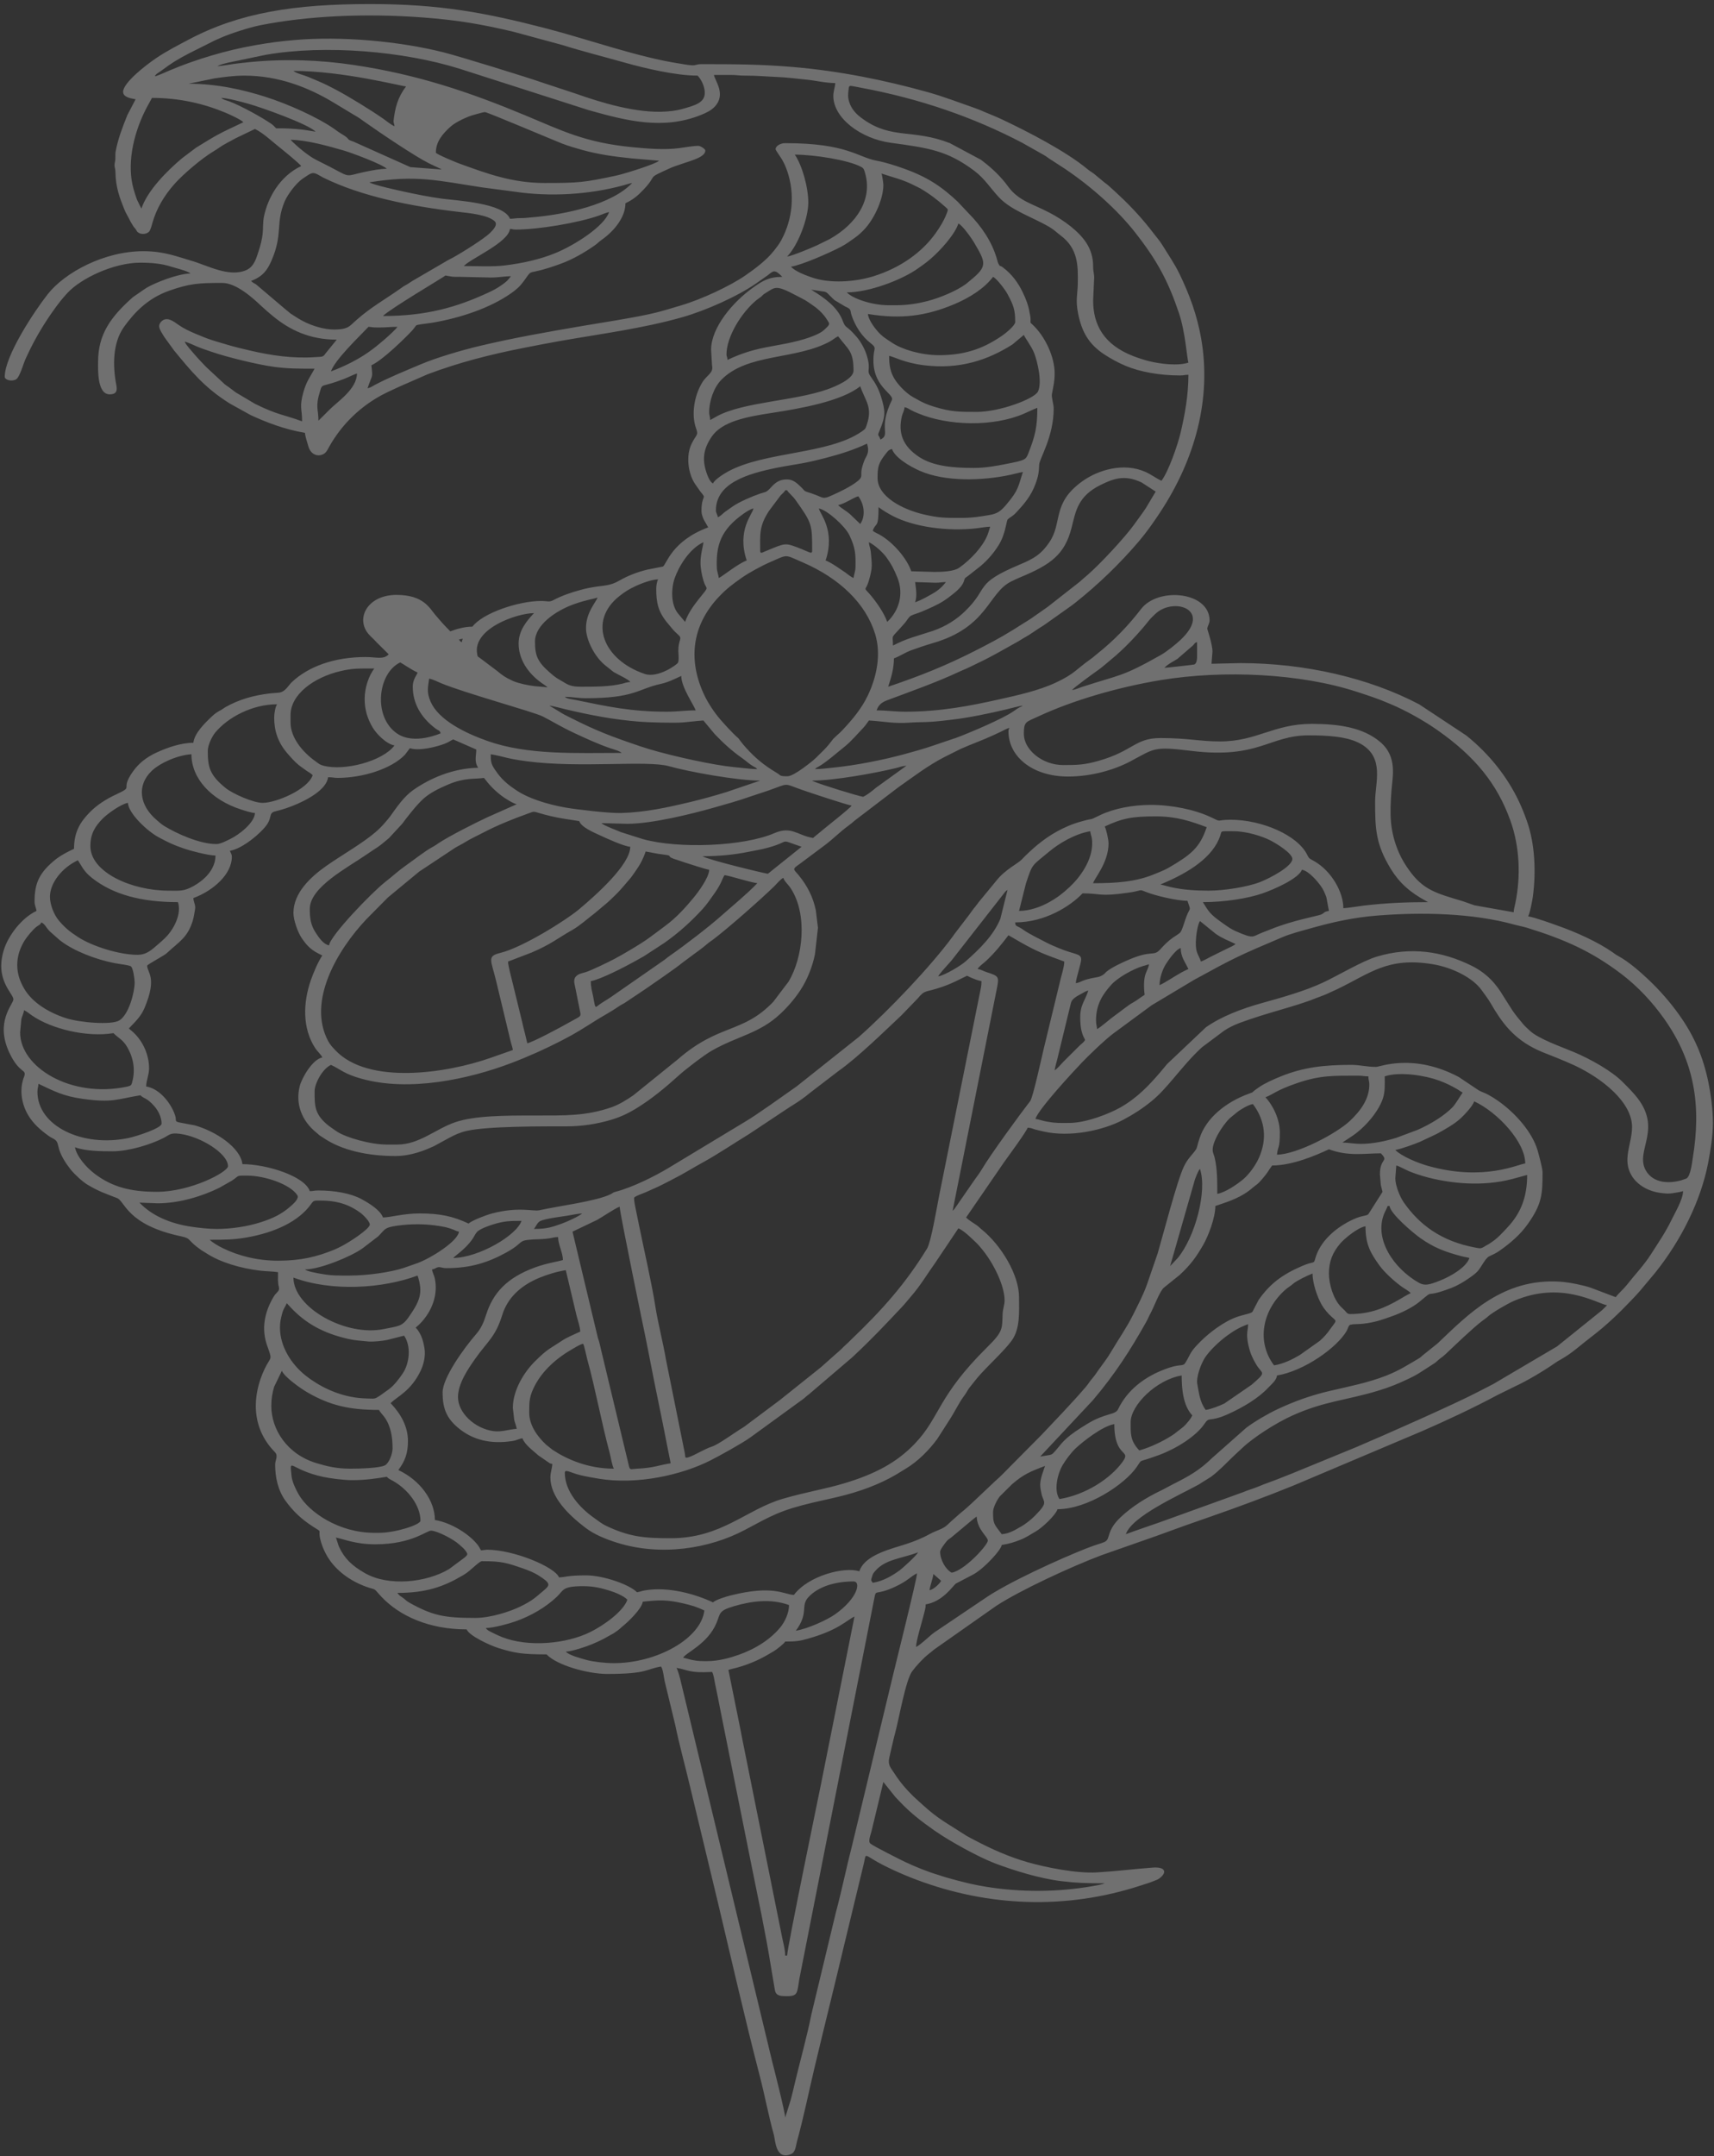 <svg width="416" height="523" viewBox="0 0 416 523" fill="none" xmlns="http://www.w3.org/2000/svg">
<rect x="0" y="0" width="416" height="523" fill="#333333" stroke="none"/>
<g opacity="0.3">
<path fill-rule="evenodd" clip-rule="evenodd" d="M214.396 432.271L217.335 435.943C217.771 436.407 218.019 436.656 218.459 437.119C220.995 439.791 223.598 441.8 226.799 444.047C230.418 446.586 237.514 450.512 241.566 452.037C246.198 453.781 252.327 455.681 257.633 456.33C261.25 456.773 263.824 456.841 268.116 456.841L267.504 457.067C267.277 457.133 266.858 457.222 266.622 457.267C258.235 458.892 249.438 459.119 240.885 457.92C236.54 457.311 233.315 456.474 229.544 455.391C228.801 455.176 228.496 455.045 227.776 454.829C224.97 453.982 222.183 452.844 219.674 451.665C218.959 451.33 212.052 447.875 211.27 447.228C210.653 446.716 211.207 445.388 211.494 444.323L214.396 432.271V432.271ZM191.039 474.368H190.571C190.571 472.939 190.108 471.353 189.831 469.973L180.281 422.452C179.718 419.596 179.181 416.791 178.559 413.833L176.791 405.08C177.386 404.879 178.123 404.74 178.829 404.543C181.621 403.766 183.873 402.81 186.167 401.5L187.826 400.533C188.433 400.16 190.396 398.661 190.571 398.2C193.216 398.2 194.059 398.074 195.947 397.547C203.572 395.419 205.371 393.087 207.388 392.14L199.173 433.225C198.852 434.829 191.039 472.603 191.039 474.368V474.368ZM148.996 403.442C146.881 403.442 143.971 403.111 142.385 402.673C140.752 402.223 138.149 401.527 137.318 400.658C139.036 400.557 142.409 399.382 143.638 398.866C144.6 398.461 145.383 398.119 146.33 397.64L148.941 396.196C149.329 395.944 149.62 395.733 149.994 395.46C150.517 395.078 150.573 394.93 151.044 394.558C152.6 393.334 155.811 390.157 156.004 388.536C159.761 388.126 161.752 388.003 165.729 388.923C168.125 389.478 169.107 389.799 170.952 390.665C170.137 397.536 159.338 403.442 148.996 403.442V403.442ZM171.653 402.95C170.138 402.95 169.557 402.973 168.062 402.684C167.139 402.506 166.608 402.262 165.814 402.132C166.235 401.025 171.763 398.837 173.892 393.711C174.889 391.315 174.345 390.752 178.121 389.633C182.39 388.368 187.184 387.751 191.506 389.355C191.506 391.336 190.436 393.487 189.394 394.754C187.075 397.574 183.467 399.955 179.282 401.422C177.293 402.119 174.488 402.95 171.653 402.95V402.95ZM117.932 394.924C119.826 394.895 123.568 393.851 125.019 393.343C128.984 391.955 132.549 389.806 135.152 387.345C136.831 385.758 136.369 384.769 141.522 384.769C144.126 384.769 145.892 385.235 147.767 385.796C149.195 386.222 151.369 387.105 152.267 388.044C151.367 390.754 146.766 394.179 143.193 395.932C137.456 398.745 128.325 399.657 121.824 397.109C121.069 396.812 120.425 396.491 119.702 396.139C119.09 395.841 118.12 395.417 117.932 394.924ZM193.141 395.58C196.394 391.268 194.198 389.566 196.218 387.418C198.62 384.863 202.672 383.622 207.155 383.622C209.026 383.622 208.222 387.667 202.661 391.609C200.798 392.93 196.07 395.101 193.141 395.58V395.58ZM115.363 392.468C108.035 392.468 105.108 392.008 99.24 388.704C98.602 388.345 98.396 388.016 97.79 387.592C97.017 387.051 96.967 387.1 96.444 386.407C103.394 386.407 107.698 384.883 112.199 382.223L112.583 382C114.252 381.022 116.255 378.708 116.998 378.708C121.767 378.708 123.01 379.094 127.2 380.563C128.39 380.979 129.671 381.527 130.603 382.108C133.844 384.131 133.507 384.517 131.894 385.879C129.743 387.692 129.151 388.315 126.202 389.75C123.861 390.89 119.157 392.468 115.363 392.468V392.468ZM225.607 385.752C225.754 384.509 226.394 383.063 226.541 381.821L228.41 383.459C228.2 384.01 226.687 385.549 225.607 385.752V385.752ZM222.57 381.657C222.57 382.931 217.28 404.071 216.732 406.391L206.823 447.599C205.401 453.1 204.331 458.494 202.853 463.98L196.892 488.792C196.062 493.174 193.988 500.763 192.907 505.326C192.585 506.687 192.291 507.997 191.911 509.378L190.571 513.68C190.571 512.43 187.757 501.39 187.4 500.015L165.247 407.935C165.076 407.219 164.579 405.174 164.178 404.589C167.029 405.054 167.238 405.897 172.821 405.571C173.199 406.124 173.38 407.571 173.535 408.347C173.725 409.299 173.995 410.505 174.155 411.351C174.547 413.411 174.97 415.368 175.321 417.249L182.437 452.718C184.034 460.661 185.721 468.482 187.026 476.527C187.369 478.641 187.691 480.447 188.034 482.535C188.209 483.601 188.563 484.175 190.323 484.212C192.306 484.254 193.121 484.172 193.487 482.965C193.744 482.119 193.867 480.789 194.005 480.052L212.155 387.948C212.703 385.199 212.16 387.303 217.341 384.869C220.436 383.415 220.978 382.404 222.57 381.657V381.657ZM211.826 383.95C211.343 383.31 211.37 383.382 211.634 382.518C211.865 381.769 211.866 381.73 212.418 381.089C214.884 378.225 218.69 378.105 222.804 376.579C222.548 377.252 218.975 380.494 218.313 380.964C216.619 382.164 214.501 383.512 211.826 383.95ZM230.979 381.493C229.512 380.739 228.176 378.353 228.176 376.415C228.176 375.878 229.33 374.388 229.73 373.9C230.171 373.36 230.377 373.364 230.909 372.926L235.708 368.921C236.123 368.607 236.695 368.081 237.051 367.897C237.156 371.195 240.017 372.925 239.734 373.854C239.296 375.289 233.968 381.004 230.979 381.493V381.493ZM81.495 372.975C83.269 373.264 86.116 374.613 91.072 374.613C100.088 374.613 103.591 371.179 104.717 371.298C106.428 371.478 110.084 373.423 111.394 374.612C111.95 375.116 112.49 375.503 112.96 376.14C113.64 377.061 113.536 377.121 112.737 377.845L108.989 380.626C103.46 383.922 94.273 384.875 88.572 381.607C85.389 379.783 83.608 378.06 82.281 375.209C81.996 374.597 81.746 373.368 81.495 372.975V372.975ZM85.466 359.052C88.728 359.052 91.26 358.66 93.875 358.233C94.404 358.787 94.595 358.794 95.311 359.191C99.127 361.314 102.05 365.319 102.05 368.88C102.05 369.895 95.917 371.828 92.007 371.828H90.838C82.244 371.828 74.947 366.844 72.451 362.447C71.794 361.288 70.902 359.458 70.764 358.061C70.284 353.204 70.253 356.48 78.426 358.256C80.021 358.602 83.377 359.052 85.466 359.052ZM252.467 360.198C252.467 360.892 252.633 361.704 252.795 362.426C253.271 364.552 254.526 364.3 251.206 367.668C250.345 368.542 248.96 369.678 247.767 370.334C246.547 371.003 245.027 372.045 243.124 372.156C241.196 369.6 241.022 369.634 241.022 366.75C241.022 365.644 242.076 363.704 242.662 362.986L245.659 360.01C248.378 357.678 250.036 356.948 253.634 355.612C253.206 356.902 252.467 358.65 252.467 360.198V360.198ZM257.138 363.639C255.697 361.532 256.681 357.456 257.936 355.352C258.687 354.093 260.009 352.326 261.073 351.328C262.754 349.75 267.557 345.93 270.452 345.457C270.452 353.902 274.77 351.456 272.402 354.686C269.488 358.663 263.547 362.591 257.138 363.639ZM128.442 342.672C128.442 339.898 128.467 338.641 129.877 335.98C131.693 332.554 134.902 329.546 138.92 327.251C139.565 326.882 140.751 326.109 141.522 325.964C141.834 326.419 142.298 328.906 142.517 329.69C144.467 336.678 146.029 345.287 147.964 352.405C148.223 353.357 148.581 355.66 148.996 356.267C142.697 356.267 137.511 353.966 134.072 351.664L132.543 350.443C130.297 348.351 128.442 345.621 128.442 342.672V342.672ZM276.524 351.845C274.282 349.497 274.423 347.772 274.423 344.965C274.423 340.884 280.666 334.665 286.801 333.663C286.801 336.644 287.083 340.931 289.37 343.327C289.109 344.113 287.881 345.488 287.24 346.092L285.028 347.816C283.091 349.177 280.172 350.644 277.649 351.487C277.179 351.644 276.942 351.69 276.524 351.845V351.845ZM65.846 341.034C65.846 339.31 66.112 337.874 66.523 336.43L68.415 332.517C68.979 333.995 72.967 336.82 74.668 337.796C80.127 340.923 84.743 342.017 92.007 342.017C92.2 342.528 92.906 343.201 93.291 343.737C94.913 345.994 95.276 348.708 95.276 351.354C95.276 352.673 94.426 354.935 93.422 355.459C92.111 356.142 87.163 356.267 84.999 356.267C81.632 356.267 79.238 355.649 76.854 354.937C69.649 352.784 65.846 346.725 65.846 341.034V341.034ZM67.949 322.033C67.949 320.695 68.148 319.969 68.442 318.776C68.798 317.333 69.319 316.936 69.584 316.136C69.62 316.166 69.67 316.177 69.684 316.23C69.698 316.283 69.764 316.304 69.784 316.323L70.61 317.217C74.142 320.952 78.353 323.405 84.558 324.799C86.254 325.18 87.303 325.2 89.306 325.408C90.557 325.539 92.9 325.27 93.963 325.042L98.079 323.999C99.84 326.571 99.359 330.643 97.845 333.008C97.073 334.213 95.647 336.088 94.406 336.984L92.209 338.555C90.829 339.44 91.068 339.282 88.975 339.236C83.569 339.119 78.861 337.022 75.328 334.549C74.935 334.273 74.555 333.983 74.2 333.702C70.648 330.889 67.949 326.564 67.949 322.033V322.033ZM124.472 341.526L124.804 344.405C124.981 345.221 125.328 345.942 125.407 346.603C123.565 346.711 121.726 347.43 119.735 347.153C115.232 346.525 111.158 342.733 111.158 338.905C111.158 335.714 113.463 332.241 115.361 329.566C118.441 325.226 120.224 324.369 121.918 318.931C123.132 315.034 126.141 311.898 131.019 309.917C132.807 309.191 135.056 308.479 137.318 308.11L139.951 319.204C140.19 320.16 140.822 321.931 140.822 323.016C139.31 323.725 137.652 324.379 136.325 325.268C133.244 327.333 132.987 327.115 129.845 330.223C127.267 332.773 124.472 337.172 124.472 341.526V341.526ZM302.684 323.834C302.684 325.487 303.269 327.688 303.821 328.935C304.163 329.707 304.499 330.356 304.951 331.091C306.381 333.412 307.562 332.65 303.78 335.905L297.177 340.448C295.963 341.025 294.164 341.768 292.641 342.017C291.13 340.016 290.999 337.762 290.597 335.744C290.279 334.149 291.434 330.94 292.409 329.406C293.506 327.682 295.872 325.417 297.803 324.015C299.458 322.813 300.746 322.02 302.919 321.214C302.919 322.359 302.684 322.78 302.684 323.834V323.834ZM309.224 331.206C304.879 325.446 306.375 317.789 311.987 312.832C312.598 312.293 313.251 311.949 313.891 311.382C314.672 310.691 317.351 309.38 318.567 308.929C318.567 311.398 319.753 314.685 320.8 316.536C321.336 317.484 322.389 318.731 323.206 319.435C324.581 320.622 324.374 320.27 322.849 322.415C322.016 323.588 321.44 324.253 320.34 325.242L315.462 328.701C313.694 329.743 311.554 330.825 309.224 331.206ZM273.255 372.156C274.702 367.801 286.274 362.685 290.908 360.13L293.987 358.194C295.882 356.752 297.419 355.138 299.045 353.552C299.908 352.711 300.691 352.022 301.548 351.212C304.293 348.616 309.773 345.122 313.707 343.359C321.469 339.878 326.488 339.752 334.385 337.385C337.309 336.508 339.333 335.662 341.88 334.451C343.05 333.895 344.129 333.323 345.133 332.638L348.176 330.677C348.778 330.25 348.899 330.023 349.454 329.607C350.103 329.122 350.271 329.032 350.867 328.469C352.861 326.582 357.475 322.134 359.731 320.434C360.355 319.963 360.569 319.867 361.175 319.318C362.186 318.399 365.856 316.247 367.481 315.55C378.952 310.627 387.503 316.153 390.039 316.628C389.656 317.027 389.235 317.416 388.773 317.869L377.898 326.623C377.66 326.767 377.635 326.768 377.386 326.919L362.411 335.746C361.184 336.392 360.136 336.902 358.908 337.548C353.128 340.588 335.486 348.363 329.121 351.057L313.649 357.406C312.346 357.932 311.122 358.409 309.766 358.94C308.341 359.499 307.036 359.914 305.675 360.495C304.355 361.058 303.015 361.409 301.705 361.969L281.508 369.262C278.699 370.247 275.957 371.154 273.255 372.156V372.156ZM162.777 373.139C156.224 373.139 152.75 372.783 147.17 370.161C146.007 369.614 145.253 368.953 144.267 368.266C140.773 365.83 137.084 361.819 137.084 357.25C137.084 356.26 138.586 357.286 140.73 357.806C142.395 358.21 143.612 358.411 145.304 358.694C154.601 360.246 165.503 357.798 172.488 354.232C174.724 353.092 179.956 350.219 182.107 348.693L194.954 339.357C195.539 338.913 195.702 338.668 196.354 338.209L206.889 329.218C211.987 324.438 214.404 321.8 218.836 317.121C219.611 316.303 220.26 315.469 221.038 314.57C223.523 311.697 224.926 309.213 226.931 306.417L232.614 297.954C234.079 298.643 235.623 300.22 236.752 301.276C237.495 301.971 237.859 302.449 238.465 303.188C241.103 306.401 243.825 311.826 243.825 315.481C243.825 316.466 243.393 317.582 243.35 318.587C243.191 322.36 243.555 322.897 239.62 326.782C227.461 338.789 228.23 343.692 222.058 350.174C217.662 354.79 212.361 357.558 205.119 359.753C200.079 361.281 195.873 361.855 190.004 363.568C181.055 366.181 175.16 373.139 162.777 373.139V373.139ZM71.219 309.912C80.564 313.38 92.862 312.57 101.349 309.421C102.783 313.738 101.839 315.712 99.092 319.632C97.533 321.856 96.439 321.701 93.206 322.383C84.006 324.324 71.219 317.241 71.219 309.912V309.912ZM322.538 308.929C322.538 305.956 323.455 303.808 325.265 301.668C326.261 300.489 329.525 297.771 331.413 297.463C331.413 301.939 332.671 304.013 334.835 307.02C335.979 308.611 338.635 311.069 340.546 312.352L341.283 312.818C341.746 313.125 342.063 313.336 342.391 313.679C341.411 314.139 340.496 314.727 339.534 315.28C336.048 317.283 332.614 318.757 327.675 318.757C326.985 318.757 326.787 318.33 326.457 317.974C326.052 317.537 325.895 317.454 325.474 317.025C323.594 315.106 322.538 311.479 322.538 308.929V308.929ZM138.953 298.773L144.927 295.92C146.232 295.204 149.168 293.169 150.398 292.712C150.398 294.123 156.5 323.589 156.542 323.785C157.594 328.89 158.536 334.051 159.64 339.303C160.202 341.979 160.662 344.378 161.212 347.046C161.459 348.24 161.689 349.566 161.973 350.935L162.777 354.956C159.41 355.507 158.895 356.039 154.592 356.276C153.127 356.357 152.967 356.629 152.696 355.818L145.86 327.344C145.69 326.632 145.601 326.088 145.393 325.379C145.295 325.044 145.135 324.663 145.089 324.446L138.953 298.773V298.773ZM84.999 309.421C82.18 309.421 80.677 309.498 77.894 308.997C76.946 308.827 74.503 308.407 74.021 307.947C77.752 307.888 85.153 304.834 87.979 302.829L91.776 299.922C93.486 298.256 93.128 297.795 96.271 297.342C99.853 296.824 103.334 296.863 106.77 297.428C107.913 297.616 108.267 297.693 109.231 297.996C110.538 298.408 110.603 298.625 111.393 298.773C111.117 301.087 104.782 305.085 101.43 306.364L98.002 307.565C94.68 308.666 88.939 309.421 84.999 309.421V309.421ZM336.785 292.549H337.252C337.473 294.417 342.848 299.012 344.785 300.37C348.038 302.652 350.675 303.67 354.866 304.767C355.549 304.946 356.099 304.98 356.638 305.162C355.895 307.396 352.165 309.589 349.502 310.64C346.919 311.658 345.786 311.977 344.352 311.159C338.167 307.631 333.542 300.602 335.893 294.544C336.141 293.904 336.554 293.246 336.785 292.549V292.549ZM67.481 305.817C62.367 305.817 57.821 304.602 54.07 302.773C53.062 302.282 51.518 301.389 50.898 300.739C54.651 300.739 56.822 300.72 59.904 300.175C66.601 298.994 72.507 296.356 75.565 291.993C76.16 291.144 76.248 291.238 77.993 291.238C82.419 291.238 85.329 292.588 87.515 294.225C88.197 294.737 89.995 296.512 89.725 297.206C89.26 298.399 85.032 301.166 83.098 302.19C82.43 302.543 81.719 302.908 81.019 303.189C76.91 304.844 73.089 305.817 67.481 305.817V305.817ZM109.99 305.162C110.737 304.379 112.946 302.994 114.587 300.686C115.046 300.04 115.222 299.509 115.744 298.876C116.353 298.135 118.847 297.234 120.129 296.874C122.4 296.236 123.508 296.153 126.574 296.153C125.405 299.673 116.241 305.063 109.99 305.162V305.162ZM129.61 298.118C130.041 297.547 130.42 296.554 131.095 296.211C132.273 295.612 136.064 295.159 137.644 294.907C138.852 294.715 140.08 294.421 141.288 294.351C140.691 294.977 137.522 296.414 136.386 296.809C134.192 297.571 132.94 298.118 129.61 298.118ZM52.533 298.118C50.638 298.118 48.199 297.834 46.516 297.588C41.171 296.803 36.815 294.837 33.847 291.73L38.285 291.894C43.61 291.894 49.222 290.115 53.237 288.128L56.333 286.369C58.233 285.084 57.228 285.178 60.007 285.178C64.174 285.178 70.412 287.235 72.167 289.934C72.708 290.764 71.068 292.153 70.358 292.764C68.343 294.503 66.235 295.566 63.126 296.538C59.971 297.524 56.171 298.118 52.533 298.118V298.118ZM283.999 307.127L289.976 286.257C290.152 285.723 290.783 284 291.24 283.54C293.042 288.967 290.062 300.04 285.857 305.155L283.999 307.127V307.127ZM338.654 285.833L338.887 282.721C339.488 282.833 341.088 283.734 342.019 284.128C342.998 284.543 344.472 285.039 345.456 285.321C352.068 287.211 359.987 287.838 366.953 286.023L370.652 285.014C370.652 290.289 369.168 294.238 365.887 297.724C364.465 299.234 363.457 300.466 361.366 301.762C361.038 301.965 361.033 301.943 360.712 302.122C360.353 302.321 360.242 302.433 359.948 302.583C359.288 302.918 359.065 302.819 358.138 302.649C349.734 301.106 344.397 297.001 340.674 291.624C339.796 290.356 338.654 287.634 338.654 285.833V285.833ZM334.916 284.85L335.136 287.481C335.215 287.879 335.55 289.008 335.542 289.134L332.119 294.518C331.629 295.039 330.699 294.737 328.373 295.822C324.124 297.804 320.384 301.117 319.22 305.291C318.814 306.746 319.005 305.826 316.128 307.055C311.01 309.24 308.151 311.543 305.483 315.314L303.987 318.197C303.586 318.668 301.968 318.838 300.19 319.464C297.023 320.579 293.508 323.288 291.473 325.31C288.673 328.092 289.154 328.177 287.724 330.543C287.113 331.555 286.65 330.824 283.84 331.75C277.712 333.77 273.508 337.369 271.371 341.842C270.667 343.315 268.289 342.687 263.859 345.42C262.74 346.11 261.998 346.555 260.934 347.299C257.613 349.621 257.322 350.75 255.672 352.454C255.152 352.992 254.914 352.919 252.467 353.319L265.241 339.673C270.627 333.33 274.378 327.472 278.229 320.608C278.635 319.884 278.851 319.267 279.259 318.545C279.97 317.286 281.536 313.033 282.528 312.32L286.335 309.257C289.019 306.751 290.326 304.934 292.042 301.956C293.267 299.827 294.976 295.393 294.976 292.549C298.511 291.36 301.365 290.441 304.051 288.102C305.146 287.148 304.998 287.586 306.379 285.966C308.043 284.014 307.622 284.225 308.757 282.721C313.713 282.721 319.464 280.233 322.538 278.79C327.32 280.564 331.084 279.772 335.151 279.772C337.164 281.881 334.916 280.791 334.916 284.85V284.85ZM338.654 278.953C340.081 278.72 343.44 277.488 344.684 276.958L348.732 275.047C350.754 273.931 352.964 272.714 354.541 271.258C355.478 270.393 357.419 268.325 357.806 267.16C363.518 269.842 370.185 277.005 370.185 282.229C368.603 282.322 360.288 286.649 346.659 282.839C343.991 282.094 340.065 280.43 338.654 278.953ZM18.199 278.298C20.7 279.226 24.3 279.281 27.308 279.281C31.185 279.281 36.526 277.68 39.724 276.03C41.199 275.269 41.313 274.741 43.625 275.037C48.73 275.689 55.336 279.846 55.336 282.884C55.336 284.297 46.297 289.109 38.051 289.109C31.705 289.109 27.217 287.933 23.01 284.752C20.862 283.128 18.597 280.475 18.199 278.298V278.298ZM295.444 289.601C295.444 286.633 295.459 283.624 294.816 280.868C294.669 280.243 294.464 279.878 294.365 279.38C293.96 277.345 296.567 273.115 298.476 271.252L299.986 270.018C300.03 269.982 300.156 269.876 300.2 269.84C300.993 269.183 302.965 267.998 304.086 267.815C307.16 271.89 307.512 276.446 305.573 280.816C304.78 282.605 303.265 284.757 301.786 286.022C300.465 287.154 297.424 289.277 295.444 289.601V289.601ZM9.089 264.866C9.089 263.767 9.322 263.729 9.322 262.901C13.103 264.676 15.305 265.889 20.005 266.549C27.356 267.579 28.366 266.619 34.081 265.686C34.912 266.556 35.635 266.232 37.49 268.373C38.425 269.452 39.22 271.044 39.22 272.565C39.22 273.67 33.182 275.64 31.133 276.067C20.064 278.369 9.089 273.178 9.089 264.866V264.866ZM330.245 277.479C328.738 277.479 327.184 277.173 325.807 277.151L327.852 275.801C331.147 273.701 334.449 269.835 335.576 266.639C336.209 264.839 336.084 263.284 336.084 261.099C339.819 259.843 346.132 260.962 349.169 262.079C351.044 262.77 352.066 263.292 353.637 264.187C354.2 264.507 354.406 264.749 355.003 265.03C354.444 265.772 353.332 267.794 352.473 268.661C350.408 270.744 347.166 272.708 344.075 274.073L338.893 276.01C336.383 276.782 333.256 277.479 330.245 277.479V277.479ZM309.924 280.1C310.205 277.737 310.626 278.758 310.626 274.695C310.626 271.511 308.94 268.081 307.122 266.177C309.046 265.463 309.704 264.462 314.983 262.68C320.428 260.841 323.526 260.935 329.545 260.935C330.841 260.935 330.929 261.099 332.113 261.099C332.113 262.056 332.347 262.243 332.347 263.065C332.347 266.598 330.211 269.491 327.546 271.983C324.391 274.934 314.833 280.023 309.924 280.1V280.1ZM333.982 258.806C331.614 258.806 330.214 258.314 327.91 258.314C321.42 258.314 316.37 258.881 310.869 261.106C309.127 261.811 306.945 262.768 305.543 263.76C305.144 264.041 304.877 264.212 304.503 264.504C303.791 265.059 304.293 264.875 303.24 265.256C297.343 267.384 292.772 271.284 291.19 275.97C290.119 279.14 290.993 278.093 288.802 280.683C288.235 281.353 287.736 282.153 287.353 282.943C285.694 286.365 282.302 299.536 280.98 304.027L278.344 311.679C277.426 314.215 276.193 316.549 274.979 318.984C273.433 322.091 271.393 324.983 269.616 327.999C268.686 329.578 267.702 330.804 266.636 332.298C266.106 333.042 265.718 333.666 265.125 334.35C264.495 335.075 264.114 335.758 263.491 336.48C260.062 340.461 256.401 344.248 252.747 348.11L245.27 355.643C243.975 356.981 242.874 358.116 241.458 359.357L236.683 363.871C236.293 364.222 236.044 364.49 235.682 364.807C234.969 365.434 234.374 366.029 233.608 366.629C232.88 367.2 232.323 367.754 231.626 368.351C229.294 370.35 229.988 370.28 226.989 371.488C225.964 371.9 225.256 372.373 224.255 372.846C222.343 373.75 220.559 374.383 218.302 375.059C214.276 376.264 209.664 377.83 208.557 381.165C205.024 379.977 196.242 382.169 192.674 386.898C190.142 386.75 187.665 384.408 177.228 387.041C175.992 387.353 173.694 388.088 173.054 388.7C168.694 386.652 162.178 384.825 156.522 385.787C155.785 385.913 155.328 386.124 154.602 386.243C152.897 384.458 146.586 382.148 142.223 382.148C137.663 382.148 137.137 382.617 135.683 382.639C134.737 380.154 124.754 375.924 118.166 375.924L116.764 376.087C116.468 375.655 116.353 375.307 115.991 374.828C114.056 372.274 109.629 369.382 105.552 368.716C105.552 364.085 102.064 359.125 96.677 356.595C98.296 354.45 99.013 352.527 99.013 349.552C99.013 346.076 97.314 343.003 94.809 340.379C96.306 338.81 99.73 337.477 102.082 332.539C102.823 330.986 103.332 328.945 103.027 327.082C102.696 325.058 102.147 323.358 100.882 322.033C101.209 321.769 101.525 321.51 101.82 321.216C104.976 318.08 106.396 313.823 105.49 309.956C105.349 309.354 104.934 308.631 104.853 307.947C105.581 307.81 105.931 307.458 106.346 307.39C106.924 307.295 107.295 307.619 108.355 307.619C114.282 307.619 118.448 306.251 122.837 303.851C128.038 301.007 124.723 300.8 131.48 300.576C132.132 300.555 132.833 300.47 133.517 300.367C134.242 300.257 134.454 300.099 135.45 300.084C135.45 301.843 136.618 303.893 136.618 305.653C135.52 306.022 132.838 306.356 129.841 307.453C123.035 309.941 119.689 313.628 118.022 318.82C117.406 320.74 116.808 322.197 115.551 323.64C112.587 327.044 107.422 334.234 107.422 337.758C107.422 341.29 108.163 343.851 111.227 346.392C114.771 349.331 119.078 350.357 124.267 349.572C125.547 349.379 125.705 349.076 126.807 348.897C127.311 350.412 129.408 351.911 130.679 353.06L132.805 354.519C133.454 354.91 133.2 354.962 134.048 355.121C134.017 356.131 133.581 357.247 133.581 358.397C133.581 363.137 137.923 367.437 142.098 370.605C144.228 372.221 146.931 373.337 149.777 374.23C160.298 377.528 172.095 375.747 180.864 371.082C187.274 367.672 189.302 366.382 197.373 364.478C200.126 363.829 202.605 363.337 205.255 362.633C210.285 361.295 214.985 359.375 218.925 356.823C219.337 356.556 219.251 356.616 219.675 356.366C222.892 354.465 225.553 351.658 227.479 349.062L230.666 344.091C231.776 342.349 232.629 340.534 233.778 338.903C234.071 338.487 234.329 338.179 234.617 337.689C234.938 337.143 235.055 336.898 235.427 336.454C236.049 335.709 236.64 334.879 237.272 334.145C239.717 331.302 243.449 328 245.465 325.312C247.661 322.381 247.329 318.188 247.329 314.662C247.329 309.291 243.063 302.089 238.167 298.155C237.668 297.754 237.561 297.572 236.998 297.173C236.116 296.549 235.158 296.041 234.483 295.333L243.747 281.847C244.719 280.489 249.111 274.51 249.431 273.548C250.378 273.603 250.596 273.817 251.332 274.017C251.985 274.196 252.541 274.306 253.252 274.471C259.658 275.953 267.737 274.223 272.622 271.63C275.208 270.258 277.418 268.811 279.492 267.112C281.558 265.419 283.146 263.55 284.773 261.642C286.987 259.046 289.102 256.451 291.71 254.058L297.022 250.084C298.081 249.345 299.504 248.651 300.815 248.159C307.191 245.763 314.635 244.065 319.045 242.269C319.972 241.891 320.785 241.639 321.763 241.228L324.45 240C332.522 236.149 336.731 232.067 347.769 233.904C352.49 234.689 357.468 237.182 359.6 240.185C360.398 241.31 361.135 242.221 361.81 243.386C364.451 247.945 367.29 252.009 373.359 254.779C374.874 255.47 376.218 255.932 377.795 256.581C379.352 257.224 380.685 257.764 382.145 258.445C388.834 261.575 396.111 267.344 396.111 273.384C396.111 277.513 393.567 281.332 396.109 285.343C397.398 287.375 399.966 289.021 403.182 289.394C404.43 289.539 404.864 289.58 405.922 289.448C406.607 289.363 407.992 289.113 408.49 288.945C408.49 290.917 406.526 294.191 405.603 296.093C404.182 299.019 402.412 301.566 400.686 304.274C399.018 306.891 396.754 309.264 394.784 311.765C393.957 312.815 392.93 313.617 392.141 314.662L386.071 312.366C384.408 311.786 380.995 311.074 378.792 310.918C364.69 309.918 356.145 319.038 348.867 325.919L345.483 328.624C345.054 328.953 344.906 329.203 344.397 329.501C341.696 331.084 339.563 332.478 336.393 333.716C332.057 335.408 327.674 336.261 322.74 337.41C318.122 338.485 314.08 339.956 310.109 341.818C307.681 342.958 304.596 344.767 302.508 346.316L294.141 353.716C291.107 356.666 288.662 358.038 284.565 360.104C283.537 360.622 282.801 361.074 281.757 361.575C278.088 363.335 274.675 365.51 272.017 368.012C270.589 369.357 269.624 370.679 269.109 372.525C268.568 374.47 268.152 373.851 263.837 375.544C257.37 378.079 244.527 383.891 238.863 387.841L226.833 395.948C225.572 396.83 223.508 398.961 222.337 399.511C222.337 398.044 223.718 393.636 224.141 391.931C224.37 391.011 224.672 390.145 224.672 389.191C228.767 388.522 231.162 384.85 231.969 384.153L236.118 381.985C237.486 381.245 238.621 380.215 239.658 379.225C240.484 378.436 243.002 375.81 243.124 374.777C245.043 374.464 246.058 374.132 247.639 373.521C249.1 372.956 250.088 372.223 251.334 371.525C252.895 370.651 256.169 367.608 256.672 366.096C263.875 366.096 272.922 360.149 275.908 355.835C277.201 353.967 276.278 354.688 279.176 353.704C279.982 353.43 280.565 353.233 281.353 352.938C285.522 351.38 290.281 348.424 292.324 345.399C293.655 343.43 293.276 345.205 298.203 342.969C301.828 341.324 305.437 339.154 307.823 336.612C308.507 335.884 309.891 334.748 309.924 333.663C316.532 332.584 324.579 326.86 326.881 322.786C327.113 322.373 327.233 321.652 327.653 321.378L328.316 321.246C329.866 321.159 330.384 321.202 331.785 320.983C334.266 320.595 335.647 320.057 337.644 319.359C340.11 318.499 342.803 317.203 344.595 315.717C348.6 312.397 345.034 315.162 352.122 312.477C353.86 311.818 355.337 310.902 356.697 309.953C357.417 309.45 357.97 309.052 358.545 308.464C359.498 307.49 360.439 305.233 361.437 304.759C362.368 304.318 363.06 304.017 363.825 303.486C366.653 301.521 369.01 299.456 370.808 296.917C374.227 292.09 374.39 289.75 374.39 284.358C374.39 283.438 373.435 279.896 373.166 278.992C371.887 274.706 367.949 270.105 363.587 267.037C362.707 266.418 362.21 266.129 361.238 265.573C360.407 265.097 359.3 264.812 358.609 264.303L354.07 261.262C343.037 255.41 334.935 258.806 333.982 258.806V258.806ZM4.885 250.452L5.183 247.221C5.33 246.535 5.797 245.755 5.82 245.046C6.57 245.399 7.072 245.854 7.742 246.319C12.441 249.582 21.023 251.681 27.541 250.616C28.715 251.845 29.787 252.079 30.95 254.122C32.418 256.699 32.851 259.564 32.122 262.346C31.884 263.256 31.891 263.375 30.678 263.626C17.155 266.418 4.885 258.872 4.885 250.452V250.452ZM255.97 259.625C256.061 258.862 256.438 257.665 256.604 256.957L259.834 243.661C260.003 242.885 260.182 242.432 261.409 241.653C261.779 241.418 262.298 241.163 262.71 240.928C263.177 240.661 263.552 240.408 264.146 240.296C263.108 243.42 261.818 243.899 262.268 248.656C262.368 249.708 262.609 250.728 263.017 251.587C263.306 252.197 263.518 252.164 263.097 252.656C262.827 252.973 262.413 253.275 262.076 253.588L258.024 257.625C257.519 258.154 256.565 259.319 255.97 259.625V259.625ZM153.902 290.584C153.902 290.224 156.225 289.443 156.8 289.176C157.874 288.678 158.743 288.325 159.79 287.833C160.804 287.357 161.63 286.908 162.643 286.394C166.497 284.438 167.646 283.577 170.85 281.831C173.852 280.194 178.81 276.923 181.924 275.018L189.961 269.68C192.077 268.212 194.001 267.257 196.442 265.216L203.473 259.827C208.213 256.506 214.743 250.075 218.768 246.311L222.73 242.209C224.631 239.948 224.421 240.869 228.568 239.425C231.515 238.4 232.381 237.789 234.716 236.693L235.402 237.03C236.169 237.378 237.318 237.856 238.219 238.003C238.219 239.286 237.961 240.148 237.739 241.27L227.902 290.227C227.408 292.687 225.999 301.258 224.978 302.918C219.753 311.413 214.201 317.679 206.418 325.12C205.958 325.559 205.744 325.822 205.232 326.253C204.779 326.635 204.562 326.909 204.155 327.3C203.726 327.712 203.36 328.011 202.919 328.399L200.548 330.503C199.742 331.268 199.108 331.785 198.225 332.478L189.489 339.456C189.457 339.481 189.413 339.518 189.382 339.545L180.567 346.139C178.484 347.364 174.452 350.364 172.852 350.884C170.854 351.533 168.742 352.967 167.154 353.481C166.162 353.803 166.355 353.485 166.245 352.693L161.649 329.867C160.945 325.735 159.633 320.691 159.039 316.791C158.256 311.644 156.227 302.798 155.109 297.271C154.883 296.153 154.616 294.935 154.435 293.976C154.215 292.815 153.902 291.732 153.902 290.584V290.584ZM4.184 234.072C4.184 231.758 4.96 229.792 5.985 228.127C6.504 227.283 8.008 225.434 8.911 224.775C9.485 224.356 9.802 224.335 10.024 223.752C10.997 224.209 10.927 224.718 12.075 225.918L14.448 228.021C14.48 228.046 14.527 228.081 14.56 228.106L14.785 228.276C17.933 230.686 23.248 232.742 27.724 233.616C29.288 233.921 31.534 234.114 31.854 234.487C32.32 235.027 32.68 237.452 32.68 238.331C32.68 240.678 31.29 246.082 28.973 247.524C27.061 248.714 19.275 248.052 15.94 246.959C11.538 245.515 7.81 243.086 5.916 239.901C4.924 238.232 4.184 236.357 4.184 234.072V234.072ZM281.429 238.986C281.429 237.233 282.168 235.117 282.981 233.85C283.456 233.109 285.327 230.292 286.568 229.977C286.568 231.026 286.813 231.793 287.183 232.659L288.437 235.055C287.806 235.35 287.314 235.583 286.663 235.941C285.203 236.743 282.939 238.277 281.429 238.986V238.986ZM266.248 249.633C266.248 248.869 266.014 248.692 266.014 247.504C266.014 243.656 267.62 241.189 269.763 238.83C271.251 237.191 274.839 235.124 277.388 234.349C278.012 234.16 278.319 234.109 278.86 233.908C278.637 235.789 277.329 235.811 277.744 240.776C277.801 241.453 278.023 241.169 277.186 241.732C276.38 242.276 275.743 242.788 274.889 243.245C273.847 243.803 271.739 245.544 270.508 246.397C269.434 247.14 267.132 249.218 266.248 249.633V249.633ZM231.213 293.695L241.916 239.941C242.53 236.892 242.472 236.789 239.462 235.822C238.524 235.52 238.239 235.211 237.286 235.055C237.485 234.528 238.687 233.687 239.257 233.161C241.38 231.199 243.122 229.035 244.759 226.865L247.828 228.644C252.077 231.027 253.462 231.455 258.306 233.253C258.306 234.518 257.685 236.356 257.404 237.535L253.302 254.477C252.863 256.317 250.692 266.261 250.038 267.095C247.906 269.815 240.388 280.091 238.319 283.609C237.552 284.911 236.772 285.803 235.96 287.034L231.918 292.88C231.844 292.984 231.71 293.182 231.601 293.312C231.319 293.64 231.482 293.478 231.213 293.695V293.695ZM259.475 272.401C257.138 272.401 256.386 272.488 254.095 272.079C252.986 271.881 252.406 271.599 251.299 271.418C252.119 268.952 260.457 259.985 262.51 257.823C264.078 256.173 268.093 252.297 270.16 250.738L279.506 243.861L289.84 237.677C299.478 232.408 300.372 231.95 311.137 227.388C313.364 226.444 315.54 225.919 318.066 225.203C323.387 223.693 328.468 222.562 334.196 222.101C345.114 221.221 357.506 221.504 367.547 224.292C368.618 224.589 369.668 224.762 370.649 225.065C379.869 227.915 386.367 230.842 393.487 236.24C397.627 239.379 401.096 243.192 403.819 247.012C411.448 257.713 412.887 268.469 410.846 280.933C410.671 281.996 410.315 285.374 409.277 285.894C409.161 285.952 408.121 286.304 408.029 286.328C404.024 287.4 400.854 286.478 399.409 283.848C396.739 278.985 403.857 273.744 396.77 265.552C395.787 264.415 394.946 263.593 393.872 262.506C391.223 259.823 386.134 256.956 382.054 255.233C378.975 253.933 373.358 251.993 371.284 250.009C370.709 249.46 370.195 249.029 369.728 248.479C368.785 247.372 367.984 246.406 367.146 245.212L364.911 241.701C363.138 238.691 360.881 236.09 357.107 234.234C350.048 230.764 342.424 229.575 334.147 232.058C330.688 233.095 324.706 236.658 321.136 238.331C316.733 240.395 311.258 241.932 306.289 243.316C301.326 244.699 296.496 246.534 292.699 249.183L283.253 258.12C282.664 258.806 282.207 259.402 281.618 260.085C278.91 263.232 276.081 266.283 271.89 268.66C269.433 270.053 263.742 272.401 259.475 272.401V272.401ZM291.24 223.425L295.031 226.499C296.638 227.625 298.042 228.131 299.881 228.994C299.523 229.337 298.535 229.792 297.919 230.076C297.055 230.476 296.546 230.762 295.723 231.156C294.982 231.51 294.436 231.791 293.673 232.176C292.823 232.605 292.375 232.918 291.473 233.253C290.863 231.418 290.178 231.266 290.234 228.527C290.263 227.115 290.639 224.303 291.24 223.425V223.425ZM96.444 277.643H93.875C89.8 277.643 84.057 275.926 81.904 274.572C81.523 274.332 81.353 274.179 80.957 273.926L79.908 273.187C76.282 270.383 76.357 268.246 76.357 264.703C76.357 262.911 78.179 259.323 80.328 258.314C82.813 259.482 83.411 260.459 87.699 261.662C99.303 264.918 113.726 261.786 123.928 257.933C128.245 256.303 132.4 254.423 136.348 252.393C139.948 250.54 141.518 249.47 144.733 247.461C146.538 246.333 148.403 245.369 150.219 244.102C150.797 243.698 151.048 243.639 151.622 243.284L156.762 239.846C158.604 238.554 164.122 234.809 165.68 233.487L166.929 232.561C168.631 231.264 170.26 230.203 171.851 228.806C172.243 228.462 172.567 228.297 172.999 227.972C176.823 225.09 184.716 218.102 187.905 215.003C188.52 214.403 189.399 213.304 190.105 212.942C190.393 213.808 191.326 214.586 191.897 215.452C196.07 221.783 194.916 232.211 191.409 238.099L187.676 243.016C180.222 250.805 174.561 248.218 164.447 257.028L153.699 265.707C153.664 265.73 153.614 265.764 153.579 265.787C152.159 266.762 150.252 267.959 148.455 268.582C142.221 270.744 137.254 270.599 129.61 270.599C122.572 270.599 115.169 270.612 110.455 272.235C105.706 273.869 101.746 277.643 96.444 277.643V277.643ZM261.109 238.494C261.147 237.301 262.411 233.707 262.405 232.753C262.395 231.228 260.877 231.632 256.918 229.968C255.956 229.564 254.992 229.174 254.066 228.691C252.612 227.934 249.752 226.523 248.551 225.68C248.025 225.311 247.895 225.197 247.321 224.904C246.602 224.538 246.421 224.587 246.395 223.752C253.597 223.752 259.741 219.854 262.744 216.709C267.338 216.709 266.679 217.575 273.941 216.534C277.643 216.005 276.103 215.568 278.469 216.491C280.322 217.213 285.501 218.511 288.203 218.511C289.086 221.17 288.906 219.88 287.967 222.277C287.571 223.286 286.878 225.848 286.402 226.257C285.963 226.636 285.174 227.102 284.638 227.476C283.448 228.307 282.526 229.277 281.62 230.275C279.942 232.126 279.737 230.382 274.286 232.666C272.517 233.407 269.799 234.644 268.455 235.783C268.405 235.826 267.738 236.798 266.28 237.043C262.248 237.722 262.645 238.244 261.109 238.494ZM291.94 218.839C297.263 218.839 302.872 217.941 306.424 216.712C309.331 215.706 315.189 213.101 315.998 210.976C317.71 211.297 319.822 213.874 320.594 214.96C321.2 215.809 321.529 216.624 321.919 217.634L322.538 220.968C321.118 221.2 321.549 221.477 320.556 221.872C319.693 222.215 313.709 223.28 308.511 225.382C307.729 225.698 307.11 225.944 306.268 226.265C303.882 227.177 304.48 227.861 300.038 225.936C298.692 225.353 297.864 224.712 296.786 223.957C293.512 221.665 293.382 221.101 291.94 218.839V218.839ZM12.126 217.528C12.126 214.189 15.037 210.496 18.899 208.683C19.906 210.154 20.238 211.318 22.345 212.982C27.481 217.033 34.389 218.839 43.19 218.839C44.107 221.599 42.266 225.111 40.67 226.899C39.789 227.885 38.86 228.628 37.853 229.51C36.285 230.883 35.146 231.615 33.381 231.615C28.907 231.615 22.357 229.527 18.955 227.317C16.924 225.998 15.803 225.092 14.326 223.357C13.021 221.825 12.126 219.361 12.126 217.528V217.528ZM227.709 236.857C227.909 236.332 229.351 234.791 229.822 234.243C230.179 233.827 230.502 233.515 230.906 233.038L243.313 217.169C243.74 216.668 243.941 216.191 244.527 215.89L242.797 222.867C241.188 226.823 237.859 230.144 234.283 233.277C233.22 234.21 229.406 236.539 227.709 236.857V236.857ZM244.527 215.562L244.596 215.611C244.591 215.608 244.502 215.578 244.527 215.562ZM143.39 238.003C145.721 237.623 151.909 234.404 153.932 233.274C154.744 232.82 155.461 232.429 156.272 231.967L161.235 228.732C164.75 226.273 167.74 223.536 170.439 220.609C171.607 219.342 172.442 218.058 173.444 216.654C175.098 214.338 175.279 213.131 175.857 212.286C177.712 212.59 181.423 213.864 183.799 214.252C181.351 216.815 177.835 219.688 175.126 222.093C171.983 224.884 166.28 229.254 162.719 231.738C162.139 232.142 161.859 232.339 161.377 232.763L148.472 241.73C147.404 242.485 146.513 242.926 145.433 243.713C144.668 244.271 144.553 244.565 144.319 243.6C144.165 242.961 144.105 242.391 143.96 241.7C143.682 240.377 143.39 239.427 143.39 238.003V238.003ZM127.975 253.073L127.411 250.684C127.195 249.774 126.973 249.093 126.797 248.167L124.406 238.377C124.139 237.257 123.304 234.201 123.304 233.253L129.045 231.055C133.909 228.969 135.205 227.669 138.957 225.557C140.723 224.562 142.809 222.677 144.382 221.499L147.464 218.91C148.825 217.644 149.953 216.598 151.11 215.243L152.779 213.301C153.371 212.616 153.757 211.992 154.291 211.249C155.342 209.788 156.133 208.272 156.705 206.554C158.167 206.793 159.276 207.093 161.019 207.295C163.849 207.625 161.004 207.618 164.477 208.637C165.179 208.843 165.513 209.012 166.213 209.222C167.62 209.644 170.92 210.78 172.12 210.976C172.12 212.833 169.449 216.418 168.393 217.7C166.395 220.123 164.206 222.571 161.434 224.613C157.708 227.357 157.345 227.843 152.806 230.519C151.512 231.282 150.426 231.932 149.065 232.645C147.787 233.314 143.69 235.328 142.149 235.822C141.622 235.99 141.242 236.043 140.824 236.204C138.81 236.981 139.396 238.442 139.614 239.505L140.855 245.706C141.036 246.727 140.577 246.62 137.965 248.121C136.195 249.139 129.305 252.823 127.975 253.073V253.073ZM293.342 216.054C290.053 216.054 286.978 215.84 284.083 215.176C283.218 214.977 282.404 214.701 281.663 214.58C282.001 214.373 281.733 214.513 282.214 214.31C288.505 211.656 294.453 207.955 296.184 202.65C296.566 201.479 295.992 201.639 299.414 201.639C302.579 201.639 306.314 202.853 308.228 203.813C309.936 204.669 313.662 207.022 313.662 208.355C313.662 210.134 308.382 212.95 305.947 213.92C302.743 215.197 296.967 216.054 293.342 216.054ZM124.472 254.711L119.025 256.624C108.316 260.382 89.377 263.205 81.402 254.777C80.681 254.016 80.112 253.404 79.658 252.56C74.492 242.925 81.874 230.41 88.972 222.935L94.14 217.714L101.753 211.423L110.401 205.695C111.168 205.215 111.954 204.871 112.733 204.382C114.236 203.438 115.892 202.711 117.53 201.849C120.553 200.26 124.467 198.672 127.853 197.458C130.347 196.564 128.691 196.806 133.844 198.015C136.058 198.535 138.219 198.795 140.588 199.183C141.096 200.713 144.175 201.956 145.959 202.787C147.18 203.354 151.457 205.318 152.967 205.407C152.967 209.768 144.521 217.235 140.519 220.592C137.382 223.223 126.832 229.831 121.464 231.144C118.078 231.971 119.186 232.783 120.469 238.19L123.938 252.628C124.117 253.388 124.395 254.054 124.472 254.711V254.711ZM21.936 205.243C21.936 202.351 22.983 200.559 24.872 198.621C25.991 197.471 29.327 195.041 31.045 194.759C31.123 197.216 35.68 201.635 38.649 203.186C41.186 204.512 41.802 204.839 44.667 205.845C46.103 206.35 50.447 207.507 52.3 207.536C52.3 210.572 50.075 213.198 46.967 214.935C44.568 216.276 43.64 216.054 40.854 216.054C32.002 216.054 21.936 211.61 21.936 205.243V205.243ZM247.329 220.968L249.01 214.285C250.658 209.362 250.296 210.206 254.733 206.505C257.052 204.571 260.952 202.238 264.612 201.639C264.751 202.806 265.08 202.915 265.08 204.588C265.08 208.731 262.207 212.735 259.608 215.165C257.979 216.688 256.663 217.71 254.608 218.866C252.73 219.922 249.939 220.968 247.329 220.968ZM186.367 211.959C184.943 211.727 171.935 208.584 170.485 207.7C174.663 207.7 178.256 207.313 181.598 206.648C183.252 206.319 184.921 206.038 186.438 205.62C192.328 203.996 188.639 203.42 194.543 205.407L186.367 211.959V211.959ZM268.116 200.493C272.399 198.481 274.824 198.035 280.495 198.035C285.654 198.035 288.999 199.219 292.875 200.657C291.218 205.642 289.038 207.352 283.588 210.524C282.614 211.09 281.107 211.673 280.019 212.116C275.582 213.927 270.768 214.252 265.313 214.252C265.428 213.288 269.051 209.361 269.051 204.588C269.051 203.671 268.492 201.082 268.116 200.493V200.493ZM197.346 203.278C193.54 202.656 192.127 200.299 187.956 202.098C180.43 205.347 164.647 205.937 156.07 203.558L150.763 201.875C149.6 201.391 146.572 200.259 145.96 199.674L152.267 199.837C158.339 199.837 168.144 197.355 172.787 196.047C175.807 195.196 179.071 194.294 181.929 193.285C183.375 192.776 184.921 192.319 186.367 191.811C191.734 189.929 189.928 189.948 194.62 191.593C196.746 192.338 205.397 195.204 206.688 195.415C206.47 195.985 199.606 201.308 198.513 202.295C198.09 202.676 197.709 202.895 197.346 203.278ZM79.861 229.322C78.41 229.05 77.245 227.186 76.665 226.32C75.366 224.38 75.19 222.613 75.19 220.476C75.19 215.186 84.356 210.487 89.024 207.247C91.68 205.402 91.401 205.871 94.396 203.315L97.61 199.837C98.903 198.082 101.092 195.278 102.748 193.775C104.318 192.352 106.489 191.276 108.776 190.304C112.87 188.563 115.286 189.055 117.465 188.699C118.725 190.369 119.933 191.661 121.759 193.058C122.47 193.603 124.557 194.929 125.407 195.087L118.259 198.265C115.297 199.65 109.257 202.692 106.543 204.463C105.872 204.901 105.734 205.052 104.95 205.476C103.12 206.468 100.688 208.41 98.955 209.625C96.587 211.284 95.563 212.325 93.467 213.966C90.233 216.499 80.139 226.97 79.861 229.322V229.322ZM46.461 182.966C46.461 188.907 51.351 194.041 58.447 196.346C59.325 196.631 60.91 197.16 61.876 197.217C61.801 199.571 58.006 202.497 55.901 203.511C55.137 203.879 53.519 204.752 52.533 204.752C48.432 204.752 42.809 202.177 39.864 200.368C39.096 199.898 38.646 199.447 37.996 198.894C33.875 195.39 33.112 190.557 36.812 187.01C38.866 185.042 43.163 183.158 46.461 182.966V182.966ZM209.491 193.285C208.058 193.051 199.095 190.275 197.514 189.564C197.079 189.367 197.348 189.499 197.112 189.354C202.498 189.354 212.276 187.559 217.346 186.346C218.335 186.109 218.945 185.812 220.001 185.751L212.632 191.066C211.748 191.808 210.566 192.781 209.491 193.285V193.285ZM119.1 182.966C122.301 183.489 122.744 184 127.877 184.674C140.847 186.374 157.044 184.368 162.378 185.867C167.333 187.257 178.958 189.354 184.499 189.354L176.318 192.134C173.54 192.989 170.624 193.813 167.597 194.536C162.034 195.864 156.564 197.072 150.64 197.22C147.762 197.292 139.907 196.36 137.318 195.906C132.837 195.124 128.094 193.669 124.964 191.466L124.501 191.135C124.311 191.002 124.335 191.028 124.146 190.893C123.982 190.776 123.861 190.68 123.697 190.554C122.146 189.364 121.11 188.179 120.109 186.681C119.232 185.37 119.1 184.81 119.1 182.966ZM244.759 177.397C244.759 183.514 250.556 188.372 259.24 188.372C264.905 188.372 270.449 186.75 274.326 184.7C280.286 181.549 279.832 181.01 289.137 182.147C305.57 184.154 308.007 178.38 317.633 178.38C322.222 178.38 327.128 178.641 330.302 180.469C336.106 183.813 333.749 189.855 333.749 194.432C333.749 200.916 333.848 204.722 337.55 210.767C339.591 214.099 342.132 216.43 346.21 218.617C346.63 218.841 346.372 218.702 346.595 218.839C341.017 218.839 336.309 219.052 330.979 219.68C329.528 219.851 327.417 220.232 326.041 220.313C326.041 216.439 323.213 211.33 318.967 208.893C317.913 208.289 317.759 208.371 317.31 207.435C314.975 202.574 306.213 198.854 298.713 198.854C294.876 198.854 296.756 199.598 293.952 198.263C290.057 196.41 284.451 195.251 279.327 195.251C274.944 195.251 270.416 196.095 266.99 197.737C263.848 199.243 266.029 198.251 262.408 199.274C261.185 199.619 260.317 199.919 259.283 200.358C255.427 201.998 252.513 204.166 249.832 206.671C249.123 207.332 248.64 207.8 247.988 208.49C247.004 209.528 243.879 210.948 241.72 213.759L237.529 218.846C237.224 219.216 237.066 219.508 236.719 219.916C236.058 220.693 235.72 221.262 235.106 222.06L231.924 226.217C231.656 226.539 231.456 226.868 231.215 227.194C225.859 234.45 215.911 244.92 208.458 251.529L193.347 263.536C189.885 265.964 183.705 270.423 180.693 272.19L162.242 283.328C158.975 285.288 153.664 287.956 149.602 289.043C148.5 289.338 149.026 289.286 148.196 289.694C144.711 291.406 135.541 292.548 130.845 293.59C129.456 293.897 125.829 292.657 119.363 294.372C117.967 294.742 114.495 296.073 113.728 296.808C109.946 295.031 106.794 294.351 101.816 294.351C97.96 294.351 94.801 295.304 92.941 295.333C92.36 293.588 89.57 291.852 87.671 290.84C85.081 289.459 81.182 288.781 77.291 288.781C76.118 288.781 76.245 288.929 75.19 288.945C73.981 285.311 64.718 282.393 58.839 282.393C58.364 278.384 52.402 274.434 47.264 272.984L43.578 272.293C42.313 272.046 42.831 271.776 42.584 270.861C41.896 268.304 39.108 264.148 35.483 263.555C35.483 262.103 36.183 260.752 36.183 259.133C36.183 256.086 34.835 252.697 32.318 250.379C31.878 249.975 31.618 249.825 31.279 249.47C32.899 247.773 34.212 246.578 35.102 244.452C38.22 237.01 35.717 236.004 35.717 234.235C35.717 234.003 39.863 231.776 40.389 231.288C43.502 228.394 45.511 227.495 46.789 223.327C47.058 222.449 47.189 221.393 47.34 220.59C47.537 219.534 46.959 218.825 46.928 217.856C51.833 216.036 56.27 212.018 56.27 207.864C56.27 207.159 55.997 206.976 55.804 206.389C58.867 205.889 63.462 202.009 64.838 199.95C65.202 199.406 65.418 198.873 65.547 198.318C66.012 196.319 66.189 197.376 70.913 195.528C74.323 194.194 79.264 191.6 79.627 188.535C80.867 188.535 80.973 188.699 81.963 188.699C87.967 188.699 94.918 186.554 98.271 183.101L99.48 181.492C101.744 182.253 105.975 181.166 107.966 180.399C108.932 180.027 109.242 179.714 109.99 179.363L115.596 181.819C115.596 183.345 115.042 184.749 116.064 186.242C109.954 186.337 104.277 188.825 100.235 191.685C97.985 193.277 96.228 195.909 94.731 197.98C94.337 198.524 94.034 198.862 93.628 199.337C92.857 200.242 92.121 201.013 91.145 201.855C88.061 204.52 82.918 207.44 79.218 210.034C75.478 212.657 71.219 216.535 71.219 221.459C71.219 223.288 72.353 226.294 73.239 227.578C74.664 229.643 75.607 230.549 78.226 231.779C77.195 233.284 76.041 236.037 75.42 237.837C73.612 243.078 73.264 249.399 76.59 254.383C76.997 254.994 77.983 255.876 78.226 256.513C75.873 256.953 73.275 261.407 72.744 263.479C71.702 267.549 73.056 271.786 76.878 274.821C77.39 275.228 77.242 275.217 77.855 275.61C78.176 275.816 77.963 275.655 78.344 275.921C82.819 279.03 89.215 280.427 95.977 280.427C99.688 280.427 103.075 279.081 105.369 278.005L109.052 276.002C110.279 275.342 111.559 274.729 113.224 274.341C118.313 273.158 131.627 273.232 137.56 273.226C141.332 273.222 144.959 272.628 148.199 271.678C150.459 271.016 152.419 270.095 154.207 269.012C158.253 266.561 161.691 263.636 164.974 260.675C166.359 259.425 170.906 255.912 172.784 254.849C179.12 251.263 184.263 250.72 189.337 245.983C191.205 244.239 192.852 242.328 194.232 240.242C195.943 237.655 197.202 234.456 197.8 231.442L198.524 225.059L198.005 220.832C197.38 217.749 196.017 214.946 193.832 212.293C192.621 210.825 192.148 210.913 194.018 209.625C194.357 209.391 194.505 209.273 194.812 209.036L200.353 204.896C202.289 203.436 203.947 201.711 205.927 200.286C206.596 199.803 206.843 199.573 207.442 199.056L217.957 191.033C221.683 188.435 225.167 185.694 229.442 183.526L233.124 181.686C235.657 180.544 238.537 179.541 241.022 178.38C241.688 178.068 242.253 177.803 242.985 177.463C243.618 177.168 244.364 176.695 244.993 176.578C244.872 176.945 244.759 176.954 244.759 177.397V177.397ZM296.144 179.854C291.15 179.854 288.435 179.035 281.663 179.035C275.452 179.035 275.087 182.156 266.65 184.559C263.279 185.519 261.557 185.587 258.072 185.587C252.861 185.587 248.497 181.78 248.497 178.052C248.497 174.967 248.985 175.195 251.998 173.791C260.606 169.783 271.706 166.626 281.709 164.98C296.952 162.473 315.681 163.348 329.389 167.841C332.985 169.02 334.064 169.352 337.39 170.748C341.368 172.418 345.679 174.87 348.872 177.11C357.946 183.474 363.365 190.085 366.59 199.083C368.852 205.393 369.128 212.599 367.779 219.117C367.668 219.658 367.383 220.627 367.383 221.295L357.875 219.609L355.069 218.628C348.634 216.684 345.47 215.978 341.922 210.977C341.04 209.734 340.189 208.349 339.558 206.902C337.215 201.523 337.311 197.366 337.718 191.811C337.972 188.352 339.217 183.569 334.973 179.978C330.842 176.484 325.027 175.595 318.333 175.595C309.169 175.595 304.995 179.854 296.144 179.854V179.854ZM248.263 171.172C247.172 171.838 248.041 171.099 245.874 172.609C243.349 174.366 235.496 177.692 232.223 178.925L229.227 179.935C224.529 181.516 225.338 181.328 219.836 182.85C214.614 184.295 207.795 185.665 202.004 186.233C200.714 186.36 199.162 186.569 197.812 186.569C198.226 186.136 198.208 186.216 198.747 185.915C200.565 184.896 203.42 182.353 204.993 181.122C206.433 179.996 208.344 177.795 209.587 176.481C210.16 175.875 210.435 175.381 210.892 174.776C214.452 174.984 217.047 175.583 220.729 175.297C222.486 175.16 224.36 175.201 226.053 175.088C227.676 174.981 229.336 174.78 230.949 174.591C235.252 174.087 239.934 173.091 244.028 172.135C244.871 171.938 247.499 171.217 248.263 171.172V171.172ZM133.347 171.172C134.115 171.217 136.446 171.869 137.407 172.094C143.385 173.492 148.992 174.587 155.344 175.074C157.414 175.233 163.462 175.421 165.78 175.244C167.262 175.131 169.281 174.86 170.718 174.776L173.474 178.085C175.452 180.158 177.605 182.146 180.123 183.905C181.053 184.556 181.858 185.351 182.863 185.915C183.403 186.216 183.383 186.136 183.799 186.569C182.51 186.569 180.992 186.367 179.814 186.251C178.453 186.117 177.338 186.01 175.993 185.819C170.318 185.014 160.582 182.797 155.456 181.056C148.288 178.624 144.868 177.338 138.351 174.052C137.518 173.631 136.552 173.165 135.853 172.691L133.347 171.172V171.172ZM66.547 174.121C66.547 177.23 67.438 180.071 69.715 182.711C70.567 183.699 71.434 184.693 72.454 185.539C73.005 185.996 73.552 186.329 74.167 186.795C74.199 186.82 74.246 186.857 74.278 186.881C74.904 187.338 75.31 187.437 75.889 188.044C74.745 191.491 67.008 194.759 63.744 194.759C61.406 194.759 56.409 192.48 54.811 191.196C50.839 188.007 50.431 186.002 50.431 182.147C50.431 180.723 51.478 178.618 52.249 177.689C55.349 173.957 61.281 170.845 67.248 170.845C66.801 171.497 66.547 173.106 66.547 174.121V174.121ZM137.084 169.043C139.071 169.043 140.148 169.37 142.223 169.37C154.138 169.37 154.787 167.098 160.394 165.898C162.105 165.532 163.895 164.647 165.347 163.965C165.347 166.707 168.434 171.067 168.85 172.319C166.395 172.319 164.462 172.646 161.842 172.646C153.147 172.646 147.358 171.374 139.738 169.803C138.726 169.595 137.601 169.537 137.084 169.043V169.043ZM104.152 164.62C104.985 164.757 106.23 165.38 107.028 165.716C112.614 168.065 129.601 172.715 131.719 173.789C134.167 175.03 135.92 176.198 139.467 177.856C142.106 179.089 145.054 180.446 147.906 181.438C148.867 181.772 150.311 182.108 150.865 182.639C139.8 182.639 128.146 183.219 118.319 179.746C112.699 177.759 106.484 174.639 104.528 170.252C103.437 167.807 103.927 166.521 104.152 164.62V164.62ZM100.181 166.586C100.181 170.547 102.112 174.033 105.757 176.762C106.417 177.256 106.685 177.076 106.955 177.888C106.837 177.91 100.55 180.783 96.375 177.937C90.454 173.9 91.673 163.258 97.144 160.689C97.679 160.941 99.616 162.332 101.349 163.146C101.164 163.703 100.816 164.076 100.562 164.724C100.315 165.352 100.181 165.854 100.181 166.586V166.586ZM88.503 169.534C88.503 172.25 89.219 174.395 90.468 176.51C91.313 177.942 93.686 180.451 95.743 180.837C92.856 184.665 83.608 187.094 78.48 185.737C77.559 185.493 77.331 185.211 76.648 184.728C73.4 182.43 70.518 178.921 70.518 175.267V173.466C70.518 168.514 76.043 164.345 82.632 162.796C85.564 162.108 86.937 162.163 90.838 162.163C89.501 163.934 88.503 166.827 88.503 169.534V169.534ZM282.597 162C283.593 160.957 285.088 160.305 285.788 159.815L289.556 156.56C290.093 155.963 289.96 155.922 290.539 155.775C290.539 156.758 290.534 157.742 290.542 158.726C290.549 159.58 290.581 160.871 289.854 161.192C289.749 161.239 283.15 162 282.597 162V162ZM111.393 155.119L112.317 154.936C112.202 155.33 112.145 155.333 112.092 155.775C111.411 155.425 111.808 155.67 111.393 155.119V155.119ZM260.174 167.405C260.651 166.775 265.387 163.333 266.423 162.615C267.579 161.812 268.399 161.018 269.465 160.161C272.786 157.494 276.477 153.552 278.937 150.423C279.33 149.923 279.823 149.502 280.263 149.06C284.64 144.671 294.396 147.747 286.606 155.146C285.417 156.275 283.193 158.069 281.698 158.912C272.206 164.271 272.048 163.56 262.587 166.64C261.701 166.928 261.138 167.248 260.174 167.405V167.405ZM125.873 156.103C125.873 159.823 128.002 163.242 131.533 165.729C132.07 166.108 132.477 166.326 132.88 166.75C131.946 166.597 130.733 166.557 129.806 166.449C128.105 166.25 125.931 165.792 124.565 165.211C123.882 164.92 122.98 164.452 122.425 164.09C121.761 163.657 121.273 163.283 120.739 162.816L116.456 159.595C115.805 159.14 115.963 159.365 115.83 158.723C114.549 152.523 125.466 148.731 129.61 148.731C127.816 150.61 125.873 152.974 125.873 156.103V156.103ZM142.223 152.335C142.223 155.249 144.385 159.543 147.186 161.631L148.936 163.024C149.744 163.521 152.757 164.888 152.967 165.439C152.014 165.495 151.793 165.664 150.991 165.856C147.923 166.589 144.335 166.586 141.056 166.586C138.721 166.586 137.944 166.194 136.677 165.397C136.036 164.994 135.646 164.838 135.036 164.419C134.34 163.94 134.123 163.73 133.507 163.198C130.426 160.536 129.845 158.996 129.845 155.611C129.845 151.639 134.823 148.121 139.498 146.493C142.354 145.498 144.094 145.278 145.026 144.964C144.668 146.041 142.223 148.581 142.223 152.335V152.335ZM222.103 146.11C222.655 144.453 222.279 142.684 222.103 141.197L227.008 141.36C228.305 141.36 228.393 141.197 229.577 141.197C228.742 142.304 227.712 143.237 226.342 144.006C224.919 144.804 223.76 145.497 222.103 146.11ZM159.273 142.834C159.273 146.178 159.709 148.455 162.15 151.301C163.496 152.869 163.132 152.629 164.723 154.09C165.652 154.943 164.625 155.228 164.64 157.901C164.645 158.616 164.858 160.193 164.531 160.773C164.243 161.282 159.654 164.558 156.465 163.479C146.416 160.08 142.607 150.693 150.335 144.593C151.668 143.541 152.585 142.962 154.321 142.146C155.441 141.62 158.077 140.568 159.741 140.542C159.43 140.997 159.273 142.116 159.273 142.834ZM179.226 179.099C177.857 177.961 175.421 175.213 174.821 174.52C173.39 172.868 171.88 170.587 170.979 168.697C167.063 160.486 167.652 151.939 174.548 144.701C176.399 142.758 177.764 141.749 180.119 140.091C181.743 138.95 184.923 137.215 186.933 136.352C191.35 134.455 190.261 134.455 194.678 136.352C203.806 140.272 210.109 146.397 212.387 153.744C213.893 158.602 212.856 164.033 210.631 168.697C209.127 171.85 206.971 174.455 204.446 177.135C203.928 177.685 203.691 177.886 203.152 178.357C202.862 178.612 202.571 178.936 202.257 179.2C201.826 179.772 201.488 180.209 201.18 180.582C200.302 181.65 199.686 182.198 197.949 183.918C197.353 184.507 192.723 188.304 191.145 188.304C189.115 188.304 189.646 188.158 188.523 187.483C185.211 185.494 183.311 183.844 181.126 181.458C180.866 181.175 180.613 180.883 180.365 180.582C179.971 180.107 179.591 179.611 179.226 179.099V179.099ZM210.892 131.532C212.342 132.214 214.31 134.038 215.178 135.243C216.392 136.927 216.994 138.13 217.802 140.118C219.173 143.492 218.602 147.294 215.902 150.281L215.329 150.861C214.637 148.775 212.675 145.96 211.115 144.152C209.417 142.186 210.084 143.592 210.877 140.859C211.844 137.532 211.609 136.954 211.36 133.99C211.28 133.04 210.926 132.379 210.892 131.532ZM170.018 136.447C170.018 137.936 170.346 139.49 170.694 140.723C171.046 141.973 171.332 142.132 171.497 142.621C171.721 143.283 167.608 146.863 166.28 150.861L164.544 148.802C162.8 146.631 162.87 142.766 163.755 140.245C164.75 137.41 167.28 133.147 170.718 131.532C170.692 132.351 170.018 134.35 170.018 136.447ZM184.499 133.662C184.499 129.729 184.171 127.661 186.678 123.887L189.495 120.13C189.904 119.705 190.401 119.368 190.571 118.92H191.039C191.219 119.391 192.335 120.237 193.066 121.266C197.157 127.027 197.112 127.186 197.112 133.662C197.112 134.536 196.214 133.832 194.383 133.118C190.322 131.535 190.762 131.698 185.74 133.732C185.113 133.986 184.499 134.424 184.499 133.662ZM226.774 138.74L221.169 138.576C220.179 135.597 216.891 131.619 213.499 129.705C212.946 129.394 212.211 129.116 211.826 128.748C212.556 126.551 213.228 128.485 213.228 123.015C214.06 123.686 215.617 124.613 216.693 125.171C221.893 127.863 229.995 128.938 236.921 128.164C238.097 128.034 239.275 127.782 240.321 127.765C240.092 128.456 239.915 129.167 239.674 129.768C238.538 132.605 235.667 135.698 232.8 137.724C231.525 138.625 228.66 138.74 226.774 138.74ZM198.747 123.342C200.778 123.723 205.088 127.62 206.137 129.789C207.638 132.897 207.684 134.472 207.632 137.6C207.615 138.591 207.257 139.351 207.155 140.214C206.544 139.927 206.112 139.59 205.581 139.189C205.456 139.096 205.349 139.006 205.251 138.929L203.941 138.046C203.014 137.408 201.499 136.369 200.382 135.956C202.838 128.561 198.889 124.544 198.747 123.342V123.342ZM182.864 123.342C182.701 124.709 178.765 128.54 181.229 135.956C179.083 136.751 175.418 139.762 174.456 140.214C174.363 139.427 174.017 138.634 173.981 137.762C173.756 132.26 174.942 128.503 180.466 124.61C181.036 124.208 182.143 123.478 182.864 123.342V123.342ZM203.418 122.523C205.035 122.22 207.324 120.581 208.323 120.394C209.703 122.223 210.177 125.083 208.79 127.11L206.323 124.745C205.384 123.9 204.139 123.278 203.418 122.523V122.523ZM215.563 166.586C216.24 164.548 216.965 162.212 216.965 159.706C218.633 159.087 219.575 158.301 221.321 157.683C223.031 157.079 224.596 156.534 226.406 156.008C239.857 152.099 239.763 143.828 245.46 141.033C246.19 140.676 246.888 140.344 247.721 139.998C254.974 136.975 258.412 134.563 260.077 128.024C261.107 123.98 261.55 120.379 267.18 117.608C270.333 116.057 273.043 115.108 277.094 117.046L280.495 119.247L278.083 123.289C277.207 124.613 276.256 125.842 275.359 127.111C273.129 130.262 267.018 136.816 263.986 139.447C263.283 140.057 262.773 140.452 262.111 141.08L254.277 147.217C252.858 148.212 251.608 149.087 250.19 150.083L245.754 152.869C242.78 154.725 239.729 156.31 236.45 157.973C229.575 161.462 223.27 163.993 215.563 166.586V166.586ZM233.315 125.636C229.521 125.636 227.861 125.648 224.234 124.797C218.926 123.551 212.994 120.42 212.994 115.971C212.994 113.313 213.133 112.379 215.102 109.915C215.453 109.476 215.69 109.079 216.498 108.928C217.168 110.945 220.693 113.09 223.222 114.204C229.35 116.901 238.39 116.664 245.257 115.174C246.298 114.947 247.211 114.669 248.263 114.497C247.099 118.001 247.325 118.778 244.197 122.457C242.843 124.051 242.033 124.615 240.044 124.949C237.865 125.316 235.983 125.636 233.315 125.636V125.636ZM191.039 116.299C188.793 116.299 187.94 117.358 186.702 118.663C185.947 119.458 185.645 119.35 184.496 119.737C182.542 120.396 179.345 121.786 177.897 122.808C177.221 123.284 176.689 123.635 176.027 124.117C175.265 124.673 175.146 125.038 174.222 125.472C174.148 124.852 173.755 124.379 173.755 123.834C173.755 117.266 181.153 114.938 188.802 113.42C190.86 113.012 192.785 112.735 194.779 112.37C196.596 112.036 198.772 111.512 200.417 111.082C204.268 110.076 207.294 109.088 210.425 107.617C210.847 108.889 210.81 109.823 210.121 111.008C209.842 111.491 209.692 111.948 209.534 112.398C208.717 114.736 209.24 114.973 208.964 115.765C208.582 116.865 205.043 118.706 203.606 119.379C199.144 121.469 200.527 120.859 196.957 119.684C194.715 118.946 195.744 119.399 194.144 117.888C193.465 117.248 192.494 116.299 191.039 116.299V116.299ZM236.351 113.514C231.27 113.514 226.484 113.081 223.092 110.855C219.045 108.2 217.95 104.981 218.896 100.946C219.051 100.283 219.509 99.567 219.535 98.772C220.188 98.895 220.559 99.183 221.101 99.475C221.745 99.822 222.119 99.975 222.79 100.256C230.121 103.328 241.042 103.565 248.455 100.382C249.61 99.886 250.63 99.358 251.766 98.936C251.766 103.538 251.247 105.768 249.567 110.006C248.964 111.527 248.85 111.643 244.109 112.567C241.914 112.996 239.25 113.514 236.351 113.514V113.514ZM173.054 117.282C172.357 116.923 171.874 115.774 171.6 115.025C170.353 111.6 170.647 108.993 172.738 105.922C175.276 102.191 181.327 101.079 187.4 100.152C194.283 99.102 204.303 97.316 208.79 93.695C209.949 97.183 211.854 98.675 210.383 103.002C210.034 104.028 210.094 104.019 209.086 104.714C201.025 110.268 185.644 109.482 176.653 114.4C175.594 114.979 173.398 116.379 173.054 117.282ZM77.291 102.049C77.291 99.28 76.482 98.706 77.663 94.939C78.324 92.835 77.811 94.125 83.439 91.945C84.619 91.488 85.502 91.002 86.634 90.582C86.634 94.388 81.967 97.355 79.995 99.358L77.291 102.049V102.049ZM172.354 101.884C172.354 100.99 172.12 100.756 172.12 100.083C172.12 97.134 173.31 93.94 175.057 92.151C181.417 85.636 193.153 87.353 201.454 82.817C202.257 82.378 202.638 81.94 203.418 81.573C205.898 84.86 207.155 85.104 207.155 89.927C207.155 91.89 202.919 93.709 200.773 94.461C192.745 97.276 180.739 97.476 174.184 100.875C173.554 101.203 172.927 101.615 172.354 101.884V101.884ZM215.797 86.323C216.941 86.51 219.342 87.987 224.232 88.598C232.827 89.671 239.734 87.372 245.726 83.562L248.497 81.245C248.687 81.818 250.339 83.997 250.971 85.571C251.771 87.569 252.995 92.677 251.935 94.96C251.12 96.719 242.699 99.919 237.051 99.919C232.69 99.919 230.894 99.921 226.707 98.656C224.935 98.121 223.799 97.58 222.39 96.769C221.863 96.466 221.471 96.284 220.987 95.951C219.561 94.973 218.051 93.393 217.199 92.057C216.144 90.404 215.797 88.743 215.797 86.323V86.323ZM44.826 82.883C45.613 83.031 47.142 83.786 47.959 84.125C49.051 84.58 50.266 84.964 51.362 85.343C55.205 86.67 62.667 88.492 66.681 89.014C69.988 89.444 72.507 89.436 76.357 89.436L74.819 92.125C74.338 92.998 73.936 94.081 73.653 95.074C72.593 98.781 73.321 99.089 73.321 102.212C68.745 100.514 67.469 100.722 61.877 97.953L57.195 95.175C56.889 94.961 56.671 94.758 56.297 94.494L55.509 93.9C55.158 93.639 54.912 93.507 54.578 93.243L50.056 89.044C49.058 87.989 48.231 87.165 47.294 86.067C46.669 85.336 45.058 83.583 44.826 82.883V82.883ZM80.328 90.091C81.246 87.326 87.064 81.766 89.437 79.28C90.569 79.346 90.052 79.444 92.007 79.444C93.839 79.444 94.662 79.28 96.444 79.28C96.264 79.755 93.807 81.937 93.227 82.43C91.904 83.561 90.966 84.345 89.496 85.382C86.861 87.24 83.629 88.866 80.328 90.091ZM176.558 87.306C176.558 86.52 176.324 86.549 176.324 85.996C176.324 81.671 179.958 75.805 183.633 72.776C184.008 72.467 184.291 72.336 184.663 72.025C185.143 71.623 185.113 71.502 185.73 71.135C188.172 69.686 188.097 68.951 193.241 71.675C195.994 73.134 195.029 72.513 197.523 74.242C198.662 75.032 199.998 76.344 200.657 77.451C201.197 78.36 201.59 78.5 200.727 79.35C200.103 79.963 199.713 80.38 198.854 80.829C195.952 82.35 191.717 83.218 187.627 83.931C182.876 84.759 180.044 85.669 176.558 87.306V87.306ZM210.659 76.168C218.685 77.479 224.765 76.664 231.579 73.804C235.398 72.2 238.927 69.934 241.022 67.159C242.029 67.676 243.983 70.322 244.496 71.275C246.041 74.145 246.395 75.202 246.395 78.133C246.395 78.942 244.151 80.779 243.42 81.289C239.278 84.178 234.815 86.159 227.943 86.159C223.441 86.159 218.892 84.731 216.556 83.171C215.077 82.183 214.166 81.719 212.856 80.196C212.099 79.316 210.706 77.388 210.659 76.168V76.168ZM196.878 70.271L200.153 70.759C200.813 70.948 200.918 71.261 201.583 71.885C201.908 72.192 202.204 72.517 202.576 72.827L205.1 74.332C206.835 75.122 206.203 75.122 206.73 76.63C207.574 79.047 209.091 81.557 211.415 83.336C212.71 84.327 212.202 84.493 212.052 85.99C211.258 93.893 217.24 95.466 216.45 97.083C213.026 104.094 216.291 105.301 213.695 106.635C213.203 105.154 212.842 105.974 213.508 104.379C214.956 100.914 214.925 99.753 213.83 96.22C213.261 94.387 212.505 92.984 211.434 91.512C210.051 89.613 211.56 90.106 210.37 86.198C209.917 84.706 208.938 82.907 207.901 81.705C205.144 78.511 205.363 79.952 204.489 77.71C203.239 74.498 200.207 72.301 196.878 70.271V70.271ZM92.941 76.659C94.511 75.013 107.827 67.141 108.122 66.831C108.629 66.914 109.393 67.078 109.811 67.121C110.576 67.2 111.316 67.125 112.08 67.168L119.1 67.323C121.084 67.323 122.385 67.02 124.004 66.996C123.102 68.192 122.938 68.312 121.612 69.249C120.672 69.914 119.652 70.455 118.493 70.992C110.884 74.518 103.483 76.659 92.941 76.659V76.659ZM217.666 74.038H215.563C211.757 74.038 207.026 72.503 205.52 70.927C210.981 70.927 218.92 67.869 222.748 65.153C223.928 64.317 224.708 63.786 225.787 62.862C228.281 60.727 231.719 56.913 232.614 54.218C233.673 54.716 235.915 57.978 236.384 58.781C239.312 63.789 239.784 64.538 235.38 68.116L234.418 68.915C232.145 70.563 228.212 72.222 225.107 73.032C223.058 73.566 220.413 74.038 217.666 74.038V74.038ZM81.028 79.935C78.549 79.935 75.862 78.992 74.295 78.269C73.762 78.023 73.487 77.865 72.951 77.574C72.637 77.403 72.603 77.383 72.312 77.203L70.479 76.031C70.029 75.653 69.92 75.528 69.409 75.144L62.112 68.958C61.526 68.636 61.38 68.601 60.941 68.142C63.813 67.076 64.899 65.488 65.879 63.25C68.743 56.713 66.807 54.198 69.115 48.813C69.835 47.135 71.806 44.534 73.342 43.423L73.577 43.26C73.612 43.237 73.665 43.205 73.699 43.182C75.128 42.255 75.652 41.696 76.724 42.146C77.231 42.36 77.971 42.841 78.457 43.082C87.781 47.685 99.776 50.049 111.225 51.387C113.965 51.708 118.213 52.091 119.991 53.603C120.974 54.44 119.73 55.704 118.998 56.441C117.539 57.911 112.101 61.297 109.895 62.506C109.232 62.869 108.791 63.051 108.182 63.433L100.017 68.19C99.408 68.549 99.179 68.785 98.546 69.124C97.903 69.469 97.568 69.726 96.969 70.148C93.513 72.585 89.927 74.607 86.664 77.499C86.182 77.927 85.831 78.222 85.336 78.698C84.389 79.609 83.32 79.935 81.028 79.935V79.935ZM112.56 64.538C114.375 62.639 123.378 58.844 123.771 55.529C124.731 55.585 124.293 55.692 125.173 55.692C130.617 55.692 140.332 54.068 145.337 52.307C146.063 52.052 147.206 51.55 147.828 51.434C146.666 54.936 139.37 59.508 134.884 61.357C131.135 62.901 126.921 63.856 122.407 64.4C119.505 64.75 115.754 64.538 112.56 64.538V64.538ZM89.671 44.227C101.1 42.36 106.253 43.828 116.903 45.44L124.762 46.48C133.546 47.8 142.953 47.21 151.235 44.977C151.994 44.772 152.706 44.51 153.434 44.391C148.484 49.575 137.488 52.049 128.697 52.758C127.754 52.834 127.523 52.906 126.341 52.908C125.05 52.91 124.782 53.056 123.771 53.072C122.305 49.223 110.686 48.651 107.359 48.202C103.967 47.743 101.141 47.148 98.107 46.5C97.169 46.3 90.269 44.8 89.671 44.227V44.227ZM213.929 42.097C216.69 43.027 219.054 43.51 221.938 44.998C222.473 45.274 222.953 45.46 223.439 45.747C225.699 47.082 227.631 48.566 229.459 50.211C230.089 50.779 230.134 50.749 229.887 51.464C229.255 53.293 228.173 55.039 227.087 56.566C223.844 61.124 218.658 64.924 212.06 66.995C207.652 68.379 201.456 68.868 196.951 67.272C195.102 66.616 193.036 65.815 191.973 64.702C194.696 64.257 201.317 61.332 204.053 59.905C205.406 59.199 206.16 58.595 207.332 57.783C208.348 57.078 209.314 56.189 210.094 55.297C212.404 52.646 214.396 48.138 214.396 44.881C214.396 44.401 214.099 42.364 213.929 42.097V42.097ZM192.907 37.511C197.704 37.511 206.01 38.85 208.992 40.481C209.705 40.871 209.717 41.154 209.984 42.079C211.746 48.205 208.093 54.231 201.348 58.008L198.185 59.558C196.865 60.166 192.409 62.021 191.039 62.244C193.838 59.313 196.177 52.81 196.177 49.141C196.177 45.341 194.655 40.065 192.907 37.511V37.511ZM105.787 37.019C105.787 34.41 107.384 32.45 109.488 30.607C110.604 29.629 113.446 28.232 115.274 27.784C115.833 27.647 117.314 27.191 117.699 27.191C118.256 27.191 134.213 33.956 136.309 34.778C137.86 35.387 139.626 35.904 141.286 36.366C145.232 37.464 148.986 37.977 153.303 38.423L159.974 38.985C159.104 39.817 151.515 42.181 149.495 42.611C141.688 44.274 140.436 44.391 132.179 44.391C124.19 44.391 118.002 42.031 111.391 39.641C110.664 39.379 105.787 37.367 105.787 37.019V37.019ZM70.518 33.908C74.619 33.971 79.906 35.502 83.398 36.504C85.205 37.023 92.815 39.841 93.875 40.95C92.233 40.95 90.383 41.326 89.151 41.57C82.499 42.883 86.423 43.516 76.822 38.822C74.858 37.862 71.956 35.413 70.518 33.908ZM34.314 50.615L33.239 48.421C32.914 47.501 32.689 46.81 32.423 45.882C30.734 39.99 32.333 32.933 34.925 27.456C35.257 26.752 35.487 26.313 35.85 25.647L36.884 23.752C43.62 23.752 49.512 25.165 54.682 27.322C55.801 27.789 58.458 29.004 59.073 29.648C52.896 32.55 52.842 32.584 47.572 35.833L44.193 38.378C40.335 41.609 35.728 46.361 34.314 50.615ZM53.701 23.752C55.238 23.775 58.94 24.794 60.308 25.179C63.602 26.105 74.847 30.115 76.59 31.942C75.065 31.692 73.801 31.459 72.112 31.316C70.279 31.161 69.089 31.122 67.015 31.122C66.566 30.652 66.402 30.432 65.798 30.01C63.712 28.556 58.429 25.599 55.572 24.569C54.836 24.303 54.17 24.2 53.701 23.752V23.752ZM53.234 23.588L53.303 23.637C53.299 23.634 53.211 23.604 53.234 23.588ZM288.437 87.962C285.877 88.822 281.488 88.264 278.89 87.612C277.637 87.298 276.256 86.845 275.047 86.378C267.851 83.598 265.313 78.722 265.313 72.892L265.534 67.969C265.696 66.645 265.293 65.941 265.309 64.704C265.34 62.412 264.689 60.525 263.688 58.961C261.867 56.113 258.272 53.468 254.772 51.619C250.523 49.375 247.21 48.77 244.604 45.154C243.079 43.039 240.902 40.907 238.636 39.185C238.438 39.035 238.279 38.894 238.08 38.754L230.527 34.716C221.562 31.233 216.498 33.855 209.548 28.953C207.833 27.743 206.662 26.532 206.087 24.665C205.729 23.504 205.837 22.746 205.97 21.603C206.094 20.553 206.021 20.735 209.025 21.293C223.317 23.948 236.417 28.503 248.129 34.656L253.437 37.65C253.927 37.925 254.162 38.152 254.625 38.454L258.506 40.974C264.916 45.291 271.18 50.899 275.431 56.296C280.882 63.215 283.554 68.258 286.147 75.971C287.707 80.61 288.077 86.88 288.437 87.962V87.962ZM59.306 18.346C67.753 18.346 74.952 21.315 80.634 24.684L86.032 27.942C87.065 28.501 87.665 28.976 88.558 29.609C92.451 32.36 100.762 37.959 104.152 39.64L106.805 40.891C107.231 41.121 106.966 40.978 107.188 41.115L99.598 40.54L85.771 34.348C83.632 33.622 85.5 33.991 82.733 32.384C82.214 32.082 81.804 31.751 81.321 31.408C77.133 28.434 69.775 25.173 64.215 23.421C59.278 21.866 52.895 20.312 45.76 20.312L52.083 19.013C54.294 18.694 56.702 18.346 59.306 18.346V18.346ZM37.585 18.51L37.352 18.674L37.585 18.51ZM71.219 17.2C83.189 17.2 97.332 20.896 98.546 20.967C96.496 23.684 95.889 26.189 95.536 29.186C95.457 29.851 95.724 30.001 95.743 30.631C94.693 30.138 93.928 29.434 93.001 28.787C90.056 26.731 84.683 23.42 81.396 21.692C78.264 20.047 77.983 20.007 74.768 18.642C73.768 18.218 71.819 17.774 71.219 17.2V17.2ZM52.766 16.053C53.44 15.642 54.486 15.42 55.305 15.213L64.49 13.299C78.993 10.767 98.045 12.454 111.472 16.652L142.888 26.725C152.04 29.287 160.938 31.617 170.243 27.841C171.436 27.357 172.577 26.789 173.393 25.955C176.375 22.909 173.445 19.503 173.288 18.182C174.613 18.182 175.941 18.175 177.266 18.177C178.771 18.178 179.354 18.356 180.992 18.349C183.807 18.334 186.054 18.577 188.696 18.678C190.967 18.766 193.54 19.11 195.724 19.32C198.004 19.538 200.403 20.148 202.717 20.148C202.687 21.119 202.25 22.147 202.25 23.26C202.25 28.685 208.976 33.648 216.164 34.632C225.405 35.898 229.916 36.496 236.53 41.481C238.986 43.332 240.471 45.761 242.42 47.832C245.498 51.105 250.509 52.609 254.733 55.086C255.759 55.687 256.548 56.462 257.431 57.125C261.704 60.338 261.661 64.499 261.586 68.803C261.539 71.415 261 72.801 261.672 76.101C262.534 80.337 264.113 83.468 268.206 86.096C269.662 87.031 271.353 87.968 273.116 88.713C276.692 90.227 281.499 91.074 286.335 91.074C287.508 91.074 287.38 90.927 288.437 90.91C288.437 95.899 287.561 100.62 286.537 104.974C285.876 107.78 283.666 114.281 281.897 116.627C280.58 116.008 279.385 115.086 277.977 114.462C272.676 112.112 266.545 114.019 262.801 116.666C255.157 122.071 257.984 126.76 254.651 131.59C252.731 134.372 251.144 135.421 247.549 136.928C236.223 141.681 240.223 142.44 234.25 148.242C232.165 150.268 229.635 151.917 226.386 153.046L221.4 154.627C220.533 154.925 219.833 155.171 218.965 155.539C218.004 155.946 217.533 156.217 216.732 156.594C216.732 153.565 215.896 155.39 219.636 151.097C220.132 150.529 220.5 149.685 221.117 149.35C221.695 149.036 222.831 148.741 223.55 148.436C225.459 147.625 227.402 146.807 229.063 145.75L230.116 145.015C231.581 143.88 233.315 142.663 233.901 141.116C234.205 140.307 233.97 140.343 234.83 139.802L238.022 137.291C239.828 135.737 241.137 134.199 242.346 132.297C244.062 129.595 244.246 126.345 244.578 125.999C245.018 125.54 245.78 125.23 246.444 124.525C248.591 122.247 250.241 120.345 251.35 117.317C251.921 115.759 252.166 114.695 252.221 112.686C252.259 111.321 255.738 105.967 255.738 99.1C255.738 97.974 255.154 96.442 255.317 95.542C255.632 93.794 255.97 92.623 255.97 90.582C255.97 86.576 253.663 81.558 250.527 78.675C249.94 78.136 250.14 78.361 250.124 77.484C250.112 76.775 250.013 76.573 249.918 75.99C249.587 73.968 249.007 72.532 248.178 70.822C247.096 68.592 245.621 66.524 243.385 64.847C242.594 64.253 242.765 64.824 242.321 63.955C242.114 63.546 242.035 63.072 241.898 62.613C240.731 58.693 238.301 54.965 235.045 51.695L232.446 48.931C228.477 45.213 225.063 42.89 219.067 40.787C217.154 40.115 215.015 39.406 212.758 38.986C208.131 38.125 205.615 34.726 190.571 34.726C189.383 34.726 188.237 35.434 188.237 36.2C188.237 36.421 189.536 38.229 189.806 38.703C190.358 39.673 190.719 40.479 191.088 41.571C192.918 46.997 192.449 53.067 189.607 58.292C189.109 59.206 188.533 59.95 187.842 60.822C186.076 63.055 183.504 65.014 180.942 66.793C177.281 69.334 170.25 72.638 165.213 74.108C162.624 74.865 160.45 75.591 157.668 76.189C152.265 77.35 146.531 78.178 141.058 79.118C132.601 80.57 124.613 81.961 116.382 83.927C111.915 84.993 105.923 86.756 102.004 88.421C98.201 90.037 94.443 91.537 90.903 93.412C90.338 93.71 89.884 94.059 89.204 94.186C90.34 90.764 90.529 91.917 90.138 88.617C92.999 87.273 98.347 81.981 100.045 80.168C100.424 79.762 100.389 79.727 100.709 79.323C101.102 78.827 100.873 78.915 101.746 78.74C102.548 78.579 103.92 78.458 104.856 78.299C111.868 77.111 118.983 74.694 124.064 71.131C125.377 70.211 126.227 69.43 127.123 68.198C129.652 64.72 127.198 67.208 135.92 64.049C139.014 62.928 141.815 61.286 144.269 59.585C145.022 59.062 145.299 58.697 146.017 58.19C149.182 55.959 151.799 52.617 151.799 49.304C153.754 48.387 154.865 47.39 156.191 45.996C159.885 42.112 156.5 43.579 162.586 40.817C163.583 40.365 164.549 40.084 165.658 39.694C167.709 38.976 171.185 38.117 171.185 36.528C171.185 36.101 169.946 35.382 169.551 35.382C168.285 35.382 166.234 35.739 164.945 35.919C161.37 36.416 157.046 36.049 153.447 35.7C142.086 34.601 136.544 31.764 127.522 28.001C114.162 22.428 101.412 18.075 85.877 15.765C77.612 14.536 69.17 14.229 60.694 15.06C59.33 15.194 57.872 15.357 56.676 15.519C55.417 15.689 53.941 15.985 52.766 16.053V16.053ZM37.585 18.51C37.819 17.896 38.543 17.634 39.382 16.985L40.995 15.824C41.125 15.732 41.228 15.67 41.358 15.588C41.899 15.242 42.218 14.977 42.821 14.648C43.455 14.303 43.625 14.155 44.221 13.827C44.827 13.493 45.24 13.31 45.814 12.979L52.076 9.836C52.676 9.585 53.055 9.404 53.653 9.14C55.936 8.128 60.595 6.632 63.14 6.128C74.624 3.853 88.563 3.184 102.557 4.231C111.117 4.873 116.761 5.852 124.678 7.718L136.464 10.919C141.108 12.38 147.091 13.91 151.965 15.281C156.09 16.441 163.868 18.346 169.317 18.346C170.001 19.063 170.592 20.145 170.864 21.192C171.682 24.349 169.773 25.248 166.485 26.188C164.801 26.668 164.014 26.872 161.863 27.042C154.612 27.617 145.572 24.777 139.733 22.713L131.791 20.093C128.083 18.784 111.362 13.622 107.568 12.675C96.813 9.988 82.862 8.724 71.516 9.709C67.758 10.036 65.472 10.351 61.875 10.975C54.932 12.179 47.37 14.463 41.309 17.027C40.519 17.36 38.344 18.368 37.585 18.51V18.51ZM29.877 22.278C29.877 23.494 31.473 23.843 32.914 24.079L30.909 27.915C29.714 30.898 28.642 33.663 28.07 36.735C27.914 37.581 28.097 38.398 27.909 39.244C27.627 40.508 28 40.617 28.017 41.763C28.076 45.423 29.024 47.936 30.209 50.874C30.52 51.646 30.822 52.077 31.191 52.806C31.553 53.519 31.869 54.126 32.309 54.806C32.625 55.296 32.653 55.198 32.969 55.654C33.257 56.068 33.173 56.186 33.672 56.483C34.454 56.949 35.663 56.765 36.188 56.188C36.522 55.82 36.809 54.748 36.981 54.123C37.945 50.654 39.816 47.462 42.444 44.522C44.433 42.297 48.931 38.415 51.965 36.621C52.465 36.325 52.617 36.229 53.057 35.913C54.257 35.054 55.893 34.26 57.303 33.485L61.876 31.287C63.798 32.189 66.027 34.306 67.654 35.587C68.442 36.207 72.911 39.833 73.087 40.295C67.824 42.767 64.969 48.134 64.071 52.482C63.777 53.909 63.897 55.365 63.732 56.831C63.596 58.05 63.196 59.676 62.813 60.773C62.267 62.34 61.812 64.627 59.775 65.522C55.609 67.352 50.303 64.371 46.595 63.297C42.908 62.229 39.84 60.934 34.782 60.934C25.32 60.934 15.761 66.062 11.584 71.365C8.332 75.493 1.149 86.326 1.149 91.401C1.149 92.188 2.896 92.612 3.897 92.028C4.806 91.498 5.709 88.104 6.199 87.081C6.626 86.186 6.92 85.513 7.364 84.622C8.99 81.362 10.811 78.338 12.982 75.294C14.116 73.706 15.04 72.502 16.339 71.097C19.688 67.47 27.663 63.718 34.081 63.718C36.785 63.718 39.206 63.952 41.403 64.645C42.672 65.046 45.587 65.728 46.227 66.34C43.24 66.386 37.724 68.529 35.549 69.826C35.193 70.038 35.074 70.171 34.712 70.386L32.243 72.094C26.822 76.91 23.804 81.129 23.804 87.798C23.804 89.376 23.507 95.66 26.607 95.66C28.587 95.66 28.421 94.387 28.201 93.236C27.367 88.829 27.292 83.188 30.11 79.279C32.611 75.811 35.871 72.361 41.008 70.541C46.08 68.744 48.345 68.633 53.935 68.633C57.386 68.633 61.401 72.329 63.444 74.249C64.338 75.09 65.183 75.81 66.15 76.61C70.286 80.035 75.139 82.392 81.729 82.392L79.015 85.73C78.392 86.653 78.247 86.517 76.56 86.63C70.999 87.002 65.828 86.239 60.504 84.993C58.7 84.57 56.822 84.126 55.037 83.585C53.288 83.055 51.496 82.584 49.889 81.954C49.046 81.623 48.365 81.345 47.525 80.991C45.94 80.324 44.538 79.666 43.246 78.749C42.136 77.961 40.434 76.622 39.1 78.052C38.762 78.413 38.586 78.855 38.63 79.234C38.718 80.013 39.55 81.184 39.887 81.761L42.246 85.02C46.285 89.897 49.448 93.869 55.471 97.695C55.521 97.727 55.661 97.822 55.711 97.854L60.802 100.673C64.484 102.394 69.164 104.203 74.021 104.997C74.047 105.785 74.567 107.288 74.819 108.205C75.58 110.963 78.127 110.812 79.079 109.69C79.468 109.23 79.636 108.839 79.927 108.319C82.761 103.262 87.394 98.376 93.777 95.264C94.95 94.692 96.019 94.221 97.144 93.695L103.761 90.8C111.292 87.965 118.796 86.019 127.275 84.358C130.065 83.811 132.918 83.248 135.73 82.752C145.705 80.997 155.979 79.686 165.55 76.966C171.391 75.306 179.051 71.854 183.51 68.759L186.311 66.792C187.645 65.762 187.965 65.162 189.872 67.159C186.544 67.159 185.016 68.188 182.922 69.656C177.81 73.245 172.588 79.502 172.588 84.849L172.813 88.63C173.237 90.546 171.586 90.88 170.413 92.825C168.556 95.907 167.687 100.448 168.952 103.942C169.591 105.706 168.991 105.273 167.824 107.717C166.455 110.581 166.99 114.863 168.691 117.393L170 119.261C171.696 121.264 170.251 119.744 170.251 123.997C170.251 124.74 170.537 125.396 170.812 126.062L171.886 127.929C163.055 131.205 161.812 136.796 160.909 137.43L157.078 138.183C154.688 138.767 152.36 139.67 150.47 140.756C147.27 142.596 146.049 141.719 141.118 143.043C138.666 143.7 136.443 144.455 134.384 145.538C133.23 146.146 133.14 145.783 131.245 145.783C125.996 145.783 117.194 148.652 114.662 152.008C112.622 152.008 110.642 152.653 109.29 153.154C108.447 152.271 107.604 151.442 106.794 150.482C106.373 149.983 106.076 149.655 105.65 149.155C104.231 147.487 102.793 144.309 96.21 144.309C89.826 144.309 86.672 149.094 88.824 152.929C89.457 154.055 90.55 154.823 91.44 155.844L94.341 158.723C93.053 160.073 91.408 159.379 88.736 159.379C81.094 159.379 74.82 161.695 70.815 165.484C69.917 166.334 69.272 167.845 67.666 168.026C66.882 168.114 66.215 168.123 65.576 168.197C61.463 168.674 57.961 169.713 54.83 171.473C54.33 171.753 54.16 171.946 53.603 172.25C52.583 172.805 52.143 173.11 51.397 173.816C49.599 175.516 47.2 177.883 46.928 180.181C43.825 180.181 40.464 181.42 38.093 182.503C35.517 183.679 33.677 185.169 32.289 187.115C28.893 191.877 32.839 190.545 28.148 192.727C25.694 193.869 23.539 195.269 21.84 196.986C19.442 199.409 17.966 201.857 17.966 205.898C16.539 206.568 14.997 207.356 13.82 208.232C13.646 208.36 13.638 208.368 13.485 208.49C9.469 211.71 8.389 214.321 8.389 218.674C8.389 219.721 8.754 220.111 8.856 220.968C5.125 222.719 2.019 227.076 1.004 230.203C-1.424 237.685 3.25 240.951 3.25 242.426C3.25 243.602 -1.299 247.82 2.282 255.389C4.848 260.81 6.669 259.116 5.773 261.385C5.677 261.628 5.662 261.702 5.558 262.062C4.753 264.832 5.341 268.087 6.919 270.647C8.129 272.611 9.816 274.137 11.83 275.557C12.404 275.961 12.535 275.974 13.106 276.301C14.111 276.874 14.017 277.789 14.366 278.857C14.928 280.586 15.931 282.135 17.11 283.648C17.956 284.735 20.028 286.678 21.303 287.423C24.119 289.068 25.223 289.381 28.415 290.626C30.352 291.38 30.739 297.103 43.921 299.898C46.584 300.462 45.23 300.709 48.785 303.204C49.105 303.429 49.608 303.703 50.023 303.974C53.529 306.26 58.403 307.654 63.107 308.23C64.549 308.406 66.198 308.392 67.481 308.601C67.481 309.807 67.388 311.145 67.665 312.097C67.995 313.229 67.081 313.453 66.479 314.45C64.145 318.312 63.388 322.39 64.865 326.49C66.195 330.186 65.733 328.914 64.239 332.044C61.182 338.447 60.857 346.287 66.704 352.234C67.621 353.166 66.781 354.147 66.781 355.284C66.781 358.382 67.483 361.544 69.27 364.022C71.099 366.557 73.084 368.464 75.946 370.315C78.513 371.978 77.073 370.677 77.755 373.469C78.177 375.196 79.022 377.05 80.092 378.547C82.094 381.351 85.389 383.791 89.591 385.152C90.554 385.464 90.841 385.377 91.393 386.017C91.882 386.583 92.157 386.899 92.658 387.424C96.909 391.878 103.929 395.252 113.261 395.252C113.86 396.824 119.003 399.157 120.868 399.745C124.972 401.038 126.834 401.313 132.647 401.313C135.265 404.054 142.862 406.063 147.362 406.063C157.253 406.063 156.747 404.865 160.442 404.261C160.937 404.985 161.117 406.852 161.303 407.752L163.877 418.396C164.86 423.19 166.147 427.782 167.281 432.552C169.525 441.988 171.842 451.442 174.122 461.006C177.532 475.313 180.71 489.381 184.401 503.594C185.655 508.424 186.499 513.123 187.831 517.895C188.187 519.172 188.234 524.098 191.978 522.537C193.115 522.062 193.139 520.538 193.437 519.457C195.069 513.533 196.252 507.629 197.676 501.627C199.935 492.102 202.311 482.654 204.553 473.198L209.693 451.906C210.147 449.991 209.739 449.71 211.774 450.981C214.569 452.726 219.085 454.715 222.414 455.969C239.893 462.549 258.759 463.302 276.838 457.388C277.979 457.015 279.088 456.698 280.135 456.261C280.904 455.941 281.03 455.955 281.601 455.487C283.302 454.096 282.759 452.81 279.763 453.036C275.14 453.386 270.913 453.929 266.206 454.202C261.246 454.489 253.829 452.989 249.461 451.743C244.909 450.443 240.676 448.546 236.818 446.521C235.948 446.066 234.893 445.541 234.074 445.006C229.936 442.304 227.759 441.313 223.974 437.839C223.227 437.153 222.51 436.557 221.735 435.806C219.949 434.075 218.413 432.263 217.172 430.324C216.175 428.766 215.393 428.168 215.863 426.256C216.347 424.289 216.764 422.175 217.334 420.081C218.172 416.998 219.822 407.502 221.399 405.405C221.957 404.662 222.638 403.856 223.317 403.147C225.127 401.258 225.246 401.409 226.725 400.131L241.779 389.558C247.666 385.711 260.061 380.006 267.258 377.288L280.806 372.538C283.151 371.716 285.063 370.964 287.425 370.136C289.749 369.321 291.792 368.597 294.121 367.789C300.803 365.468 307.439 362.987 313.907 360.371L345.381 347.063C351.497 344.381 357.748 341.455 363.415 338.415L367.809 336.255C370.692 334.931 374.969 332.373 377.482 330.59C378.071 330.173 378.238 330.106 378.862 329.756C381.61 328.218 383.748 326.163 386.127 324.367C389.833 321.571 393.054 318.45 396.064 315.284C396.807 314.504 397.353 313.925 398.079 313.093L401.792 308.653C408.119 300.726 412.802 291.202 414.551 282.221C415.139 279.205 415.739 275.49 415.737 272.405C415.735 269.218 415.242 265.492 414.633 262.524C413.39 256.461 411.242 251.362 407.557 246.194C405.344 243.092 402.861 240.233 399.916 237.465C397.982 235.647 395.248 233.25 392.706 231.873C392.119 231.555 391.887 231.348 391.386 230.998C387.776 228.479 382.543 226.115 377.971 224.517C376.753 224.091 375.773 223.714 374.546 223.315C373.585 223.003 371.819 222.43 370.886 222.278C371.298 221.676 371.906 218.447 372.033 217.513C372.822 211.653 372.568 204.737 370.607 199.214C370.017 197.551 369.417 196.011 368.639 194.37C365.863 188.526 361.587 183.004 355.886 178.417L344.462 170.866C332.292 164.443 316.65 160.853 301.049 160.853L294.042 161.017L294.275 158.069C294.275 156.131 292.967 152.647 293.01 152.426C293.122 151.86 293.576 151.089 293.576 150.533C293.576 143.503 281.106 142.323 276.954 147.722C273.942 151.638 270.436 155.345 266.194 158.685C265.574 159.173 265.368 159.418 264.668 159.909C261.299 162.268 260.876 163.433 256.208 165.605C252.063 167.535 246.956 168.663 242.218 169.717C235.752 171.157 228.311 172.646 219.768 172.646C217.149 172.646 215.216 172.319 212.761 172.319C213.152 171.144 213.866 170.407 215.329 169.861C221.028 167.738 227.492 165.448 232.8 162.949C233.474 162.632 233.992 162.437 234.671 162.132C235.972 161.547 236.983 160.996 238.268 160.396C239.553 159.796 240.639 159.168 241.891 158.513L246.961 155.681C247.685 155.284 247.912 155.07 248.595 154.697C250.313 153.762 251.698 152.642 253.371 151.658L260.105 146.881C260.235 146.781 260.34 146.696 260.437 146.622C260.469 146.597 260.517 146.562 260.55 146.537L260.889 146.284C266.701 141.671 271.811 136.696 276.338 131.401C278.242 129.174 279.926 126.769 281.507 124.379C290.198 111.234 294.073 96.499 291.516 82.034C290.529 76.455 288.741 71.535 286.249 66.4C285.05 63.928 283.604 61.886 282.197 59.576C281.5 58.429 280.681 57.517 279.872 56.458C277.484 53.34 274.805 50.37 271.787 47.549C270.769 46.599 269.9 45.763 268.852 44.857C268.55 44.597 268.38 44.515 268.062 44.265L265.604 42.221C265.057 41.787 264.515 41.515 263.981 41.066C258.894 36.798 249.472 31.926 243.172 28.96C241.748 28.29 240.441 27.789 238.963 27.162C238.167 26.824 237.615 26.565 236.742 26.262C232.855 24.913 229.131 23.454 225.073 22.324C214.821 19.467 203.816 17.214 192.399 16.246C184.677 15.592 178.071 15.561 170.251 15.561C168.93 15.561 169.01 15.918 167.779 15.831C166.816 15.762 165.771 15.547 165.054 15.438C154.977 13.925 142.477 9.461 132.612 6.904C117.851 3.079 106.733 0.983 89.904 0.983C71.364 0.983 58.178 3.078 45.86 9.571C43.122 11.014 40.424 12.406 37.989 14.043C35.329 15.83 29.877 20.09 29.877 22.278V22.278Z" fill="white"/>
</g>
</svg>
